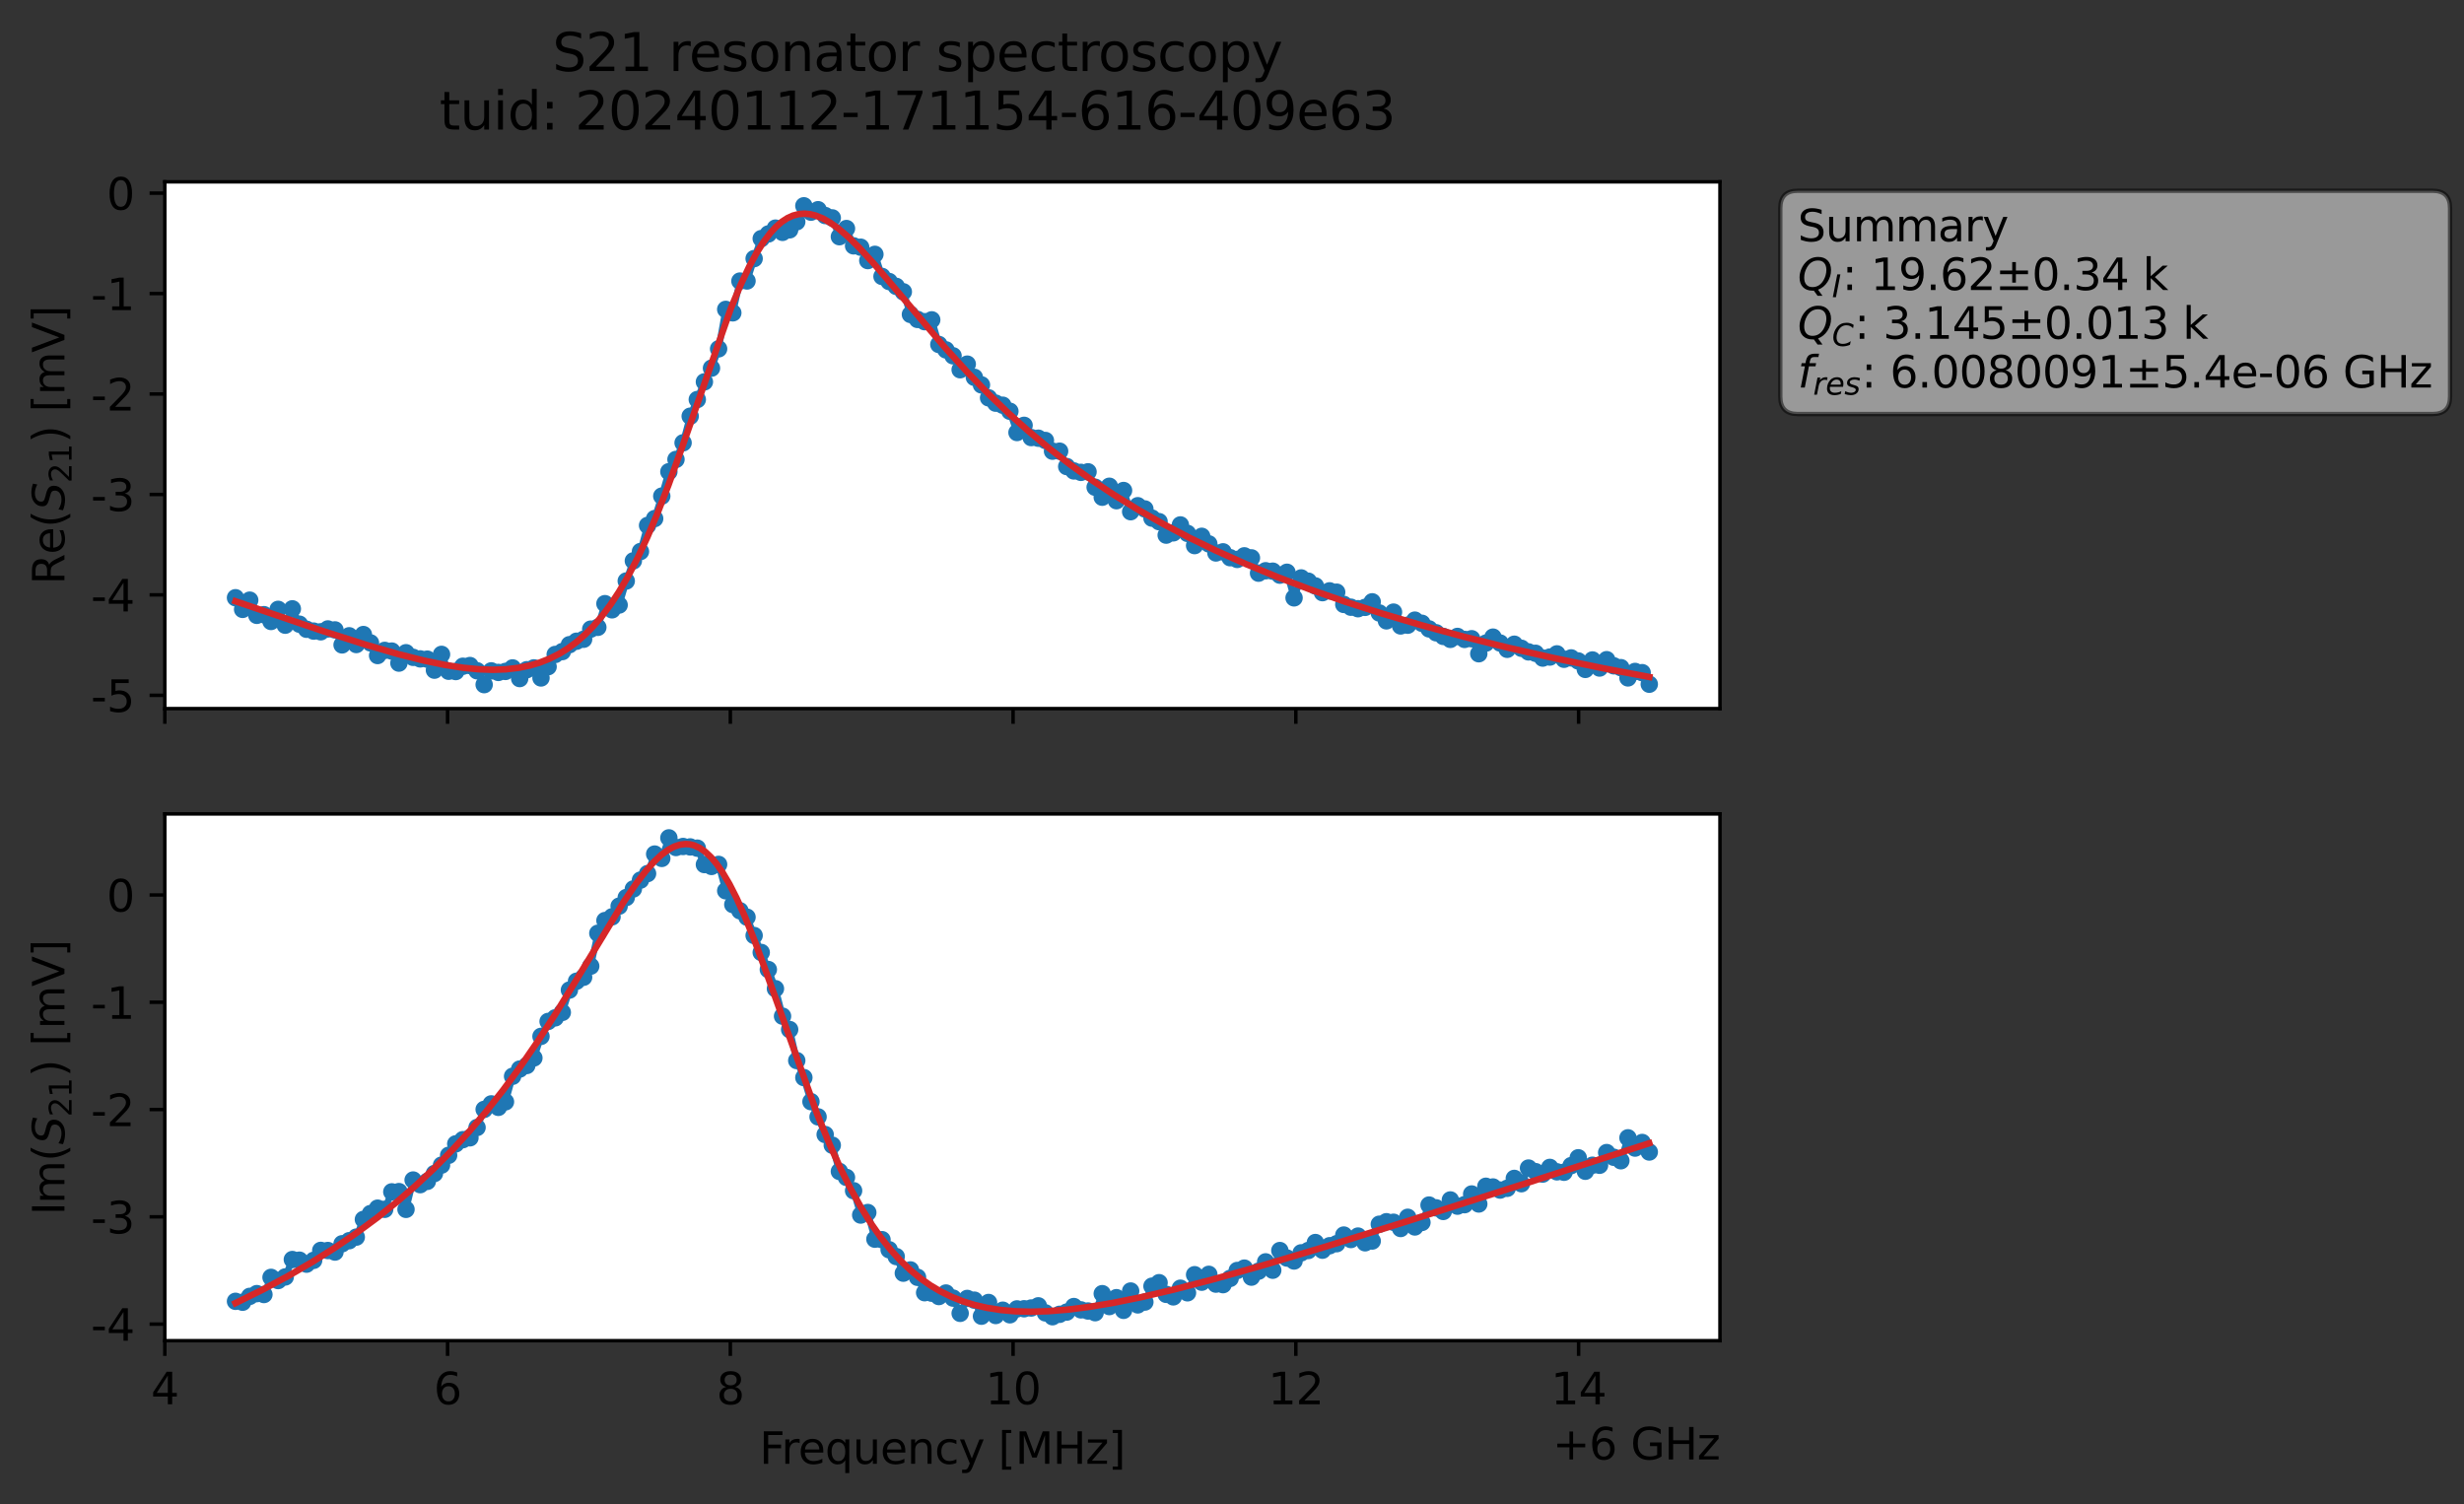 <?xml version="1.0" encoding="utf-8" standalone="no"?>
<!DOCTYPE svg PUBLIC "-//W3C//DTD SVG 1.1//EN"
  "http://www.w3.org/Graphics/SVG/1.1/DTD/svg11.dtd">
<svg xmlns:xlink="http://www.w3.org/1999/xlink" width="565.824pt" height="345.428pt" viewBox="0 0 565.824 345.428" xmlns="http://www.w3.org/2000/svg" version="1.1">
 <rect x="0" y="0" width="565.824" height="345.428" fill="#333333" stroke="none"/>
 <defs>
  <style type="text/css">*{stroke-linejoin: round; stroke-linecap: butt}</style>
 </defs>
 <g id="figure_1">
  <g id="patch_1">
   <path d="M 0 345.428 
L 565.824 345.428 
L 565.824 -0 
L 0 -0 
L 0 345.428 
z
" style="fill: none; opacity: 0"/>
  </g>
  <g id="axes_1">
   <g id="patch_2">
    <path d="M 37.848 162.72 
L 394.968 162.72 
L 394.968 41.76 
L 37.848 41.76 
z
" style="fill: #ffffff"/>
   </g>
   <g id="matplotlib.axis_1">
    <g id="xtick_1">
     <g id="line2d_1">
      <defs>
       <path id="mf19453755d" d="M 0 0 
L 0 3.5 
" style="stroke: #000000; stroke-width: 0.8"/>
      </defs>
      <g>
       <use xlink:href="#mf19453755d" x="37.848" y="162.72" style="stroke: #000000; stroke-width: 0.8"/>
      </g>
     </g>
    </g>
    <g id="xtick_2">
     <g id="line2d_2">
      <g>
       <use xlink:href="#mf19453755d" x="102.779" y="162.72" style="stroke: #000000; stroke-width: 0.8"/>
      </g>
     </g>
    </g>
    <g id="xtick_3">
     <g id="line2d_3">
      <g>
       <use xlink:href="#mf19453755d" x="167.71" y="162.72" style="stroke: #000000; stroke-width: 0.8"/>
      </g>
     </g>
    </g>
    <g id="xtick_4">
     <g id="line2d_4">
      <g>
       <use xlink:href="#mf19453755d" x="232.641" y="162.72" style="stroke: #000000; stroke-width: 0.8"/>
      </g>
     </g>
    </g>
    <g id="xtick_5">
     <g id="line2d_5">
      <g>
       <use xlink:href="#mf19453755d" x="297.572" y="162.72" style="stroke: #000000; stroke-width: 0.8"/>
      </g>
     </g>
    </g>
    <g id="xtick_6">
     <g id="line2d_6">
      <g>
       <use xlink:href="#mf19453755d" x="362.503" y="162.72" style="stroke: #000000; stroke-width: 0.8"/>
      </g>
     </g>
    </g>
   </g>
   <g id="matplotlib.axis_2">
    <g id="ytick_1">
     <g id="line2d_7">
      <defs>
       <path id="m032012ba8c" d="M 0 0 
L -3.5 0 
" style="stroke: #000000; stroke-width: 0.8"/>
      </defs>
      <g>
       <use xlink:href="#m032012ba8c" x="37.848" y="159.673" style="stroke: #000000; stroke-width: 0.8"/>
      </g>
     </g>
     <g id="text_1">
      <!-- -5 -->
      <g transform="translate(20.878 163.472) scale(0.1 -0.1)">
       <defs>
        <path id="DejaVuSans-2d" d="M 313 2009 
L 1997 2009 
L 1997 1497 
L 313 1497 
L 313 2009 
z
" transform="scale(0.016)"/>
        <path id="DejaVuSans-35" d="M 691 4666 
L 3169 4666 
L 3169 4134 
L 1269 4134 
L 1269 2991 
Q 1406 3038 1543 3061 
Q 1681 3084 1819 3084 
Q 2600 3084 3056 2656 
Q 3513 2228 3513 1497 
Q 3513 744 3044 326 
Q 2575 -91 1722 -91 
Q 1428 -91 1123 -41 
Q 819 9 494 109 
L 494 744 
Q 775 591 1075 516 
Q 1375 441 1709 441 
Q 2250 441 2565 725 
Q 2881 1009 2881 1497 
Q 2881 1984 2565 2268 
Q 2250 2553 1709 2553 
Q 1456 2553 1204 2497 
Q 953 2441 691 2322 
L 691 4666 
z
" transform="scale(0.016)"/>
       </defs>
       <use xlink:href="#DejaVuSans-2d"/>
       <use xlink:href="#DejaVuSans-35" x="36.084"/>
      </g>
     </g>
    </g>
    <g id="ytick_2">
     <g id="line2d_8">
      <g>
       <use xlink:href="#m032012ba8c" x="37.848" y="136.608" style="stroke: #000000; stroke-width: 0.8"/>
      </g>
     </g>
     <g id="text_2">
      <!-- -4 -->
      <g transform="translate(20.878 140.408) scale(0.1 -0.1)">
       <defs>
        <path id="DejaVuSans-34" d="M 2419 4116 
L 825 1625 
L 2419 1625 
L 2419 4116 
z
M 2253 4666 
L 3047 4666 
L 3047 1625 
L 3713 1625 
L 3713 1100 
L 3047 1100 
L 3047 0 
L 2419 0 
L 2419 1100 
L 313 1100 
L 313 1709 
L 2253 4666 
z
" transform="scale(0.016)"/>
       </defs>
       <use xlink:href="#DejaVuSans-2d"/>
       <use xlink:href="#DejaVuSans-34" x="36.084"/>
      </g>
     </g>
    </g>
    <g id="ytick_3">
     <g id="line2d_9">
      <g>
       <use xlink:href="#m032012ba8c" x="37.848" y="113.544" style="stroke: #000000; stroke-width: 0.8"/>
      </g>
     </g>
     <g id="text_3">
      <!-- -3 -->
      <g transform="translate(20.878 117.343) scale(0.1 -0.1)">
       <defs>
        <path id="DejaVuSans-33" d="M 2597 2516 
Q 3050 2419 3304 2112 
Q 3559 1806 3559 1356 
Q 3559 666 3084 287 
Q 2609 -91 1734 -91 
Q 1441 -91 1130 -33 
Q 819 25 488 141 
L 488 750 
Q 750 597 1062 519 
Q 1375 441 1716 441 
Q 2309 441 2620 675 
Q 2931 909 2931 1356 
Q 2931 1769 2642 2001 
Q 2353 2234 1838 2234 
L 1294 2234 
L 1294 2753 
L 1863 2753 
Q 2328 2753 2575 2939 
Q 2822 3125 2822 3475 
Q 2822 3834 2567 4026 
Q 2313 4219 1838 4219 
Q 1578 4219 1281 4162 
Q 984 4106 628 3988 
L 628 4550 
Q 988 4650 1302 4700 
Q 1616 4750 1894 4750 
Q 2613 4750 3031 4423 
Q 3450 4097 3450 3541 
Q 3450 3153 3228 2886 
Q 3006 2619 2597 2516 
z
" transform="scale(0.016)"/>
       </defs>
       <use xlink:href="#DejaVuSans-2d"/>
       <use xlink:href="#DejaVuSans-33" x="36.084"/>
      </g>
     </g>
    </g>
    <g id="ytick_4">
     <g id="line2d_10">
      <g>
       <use xlink:href="#m032012ba8c" x="37.848" y="90.48" style="stroke: #000000; stroke-width: 0.8"/>
      </g>
     </g>
     <g id="text_4">
      <!-- -2 -->
      <g transform="translate(20.878 94.279) scale(0.1 -0.1)">
       <defs>
        <path id="DejaVuSans-32" d="M 1228 531 
L 3431 531 
L 3431 0 
L 469 0 
L 469 531 
Q 828 903 1448 1529 
Q 2069 2156 2228 2338 
Q 2531 2678 2651 2914 
Q 2772 3150 2772 3378 
Q 2772 3750 2511 3984 
Q 2250 4219 1831 4219 
Q 1534 4219 1204 4116 
Q 875 4013 500 3803 
L 500 4441 
Q 881 4594 1212 4672 
Q 1544 4750 1819 4750 
Q 2544 4750 2975 4387 
Q 3406 4025 3406 3419 
Q 3406 3131 3298 2873 
Q 3191 2616 2906 2266 
Q 2828 2175 2409 1742 
Q 1991 1309 1228 531 
z
" transform="scale(0.016)"/>
       </defs>
       <use xlink:href="#DejaVuSans-2d"/>
       <use xlink:href="#DejaVuSans-32" x="36.084"/>
      </g>
     </g>
    </g>
    <g id="ytick_5">
     <g id="line2d_11">
      <g>
       <use xlink:href="#m032012ba8c" x="37.848" y="67.416" style="stroke: #000000; stroke-width: 0.8"/>
      </g>
     </g>
     <g id="text_5">
      <!-- -1 -->
      <g transform="translate(20.878 71.215) scale(0.1 -0.1)">
       <defs>
        <path id="DejaVuSans-31" d="M 794 531 
L 1825 531 
L 1825 4091 
L 703 3866 
L 703 4441 
L 1819 4666 
L 2450 4666 
L 2450 531 
L 3481 531 
L 3481 0 
L 794 0 
L 794 531 
z
" transform="scale(0.016)"/>
       </defs>
       <use xlink:href="#DejaVuSans-2d"/>
       <use xlink:href="#DejaVuSans-31" x="36.084"/>
      </g>
     </g>
    </g>
    <g id="ytick_6">
     <g id="line2d_12">
      <g>
       <use xlink:href="#m032012ba8c" x="37.848" y="44.351" style="stroke: #000000; stroke-width: 0.8"/>
      </g>
     </g>
     <g id="text_6">
      <!-- 0 -->
      <g transform="translate(24.486 48.151) scale(0.1 -0.1)">
       <defs>
        <path id="DejaVuSans-30" d="M 2034 4250 
Q 1547 4250 1301 3770 
Q 1056 3291 1056 2328 
Q 1056 1369 1301 889 
Q 1547 409 2034 409 
Q 2525 409 2770 889 
Q 3016 1369 3016 2328 
Q 3016 3291 2770 3770 
Q 2525 4250 2034 4250 
z
M 2034 4750 
Q 2819 4750 3233 4129 
Q 3647 3509 3647 2328 
Q 3647 1150 3233 529 
Q 2819 -91 2034 -91 
Q 1250 -91 836 529 
Q 422 1150 422 2328 
Q 422 3509 836 4129 
Q 1250 4750 2034 4750 
z
" transform="scale(0.016)"/>
       </defs>
       <use xlink:href="#DejaVuSans-30"/>
      </g>
     </g>
    </g>
    <g id="text_7">
     <!-- Re$(S_{21})$ [mV] -->
     <g transform="translate(14.798 134.24) rotate(-90) scale(0.1 -0.1)">
      <defs>
       <path id="DejaVuSans-52" d="M 2841 2188 
Q 3044 2119 3236 1894 
Q 3428 1669 3622 1275 
L 4263 0 
L 3584 0 
L 2988 1197 
Q 2756 1666 2539 1819 
Q 2322 1972 1947 1972 
L 1259 1972 
L 1259 0 
L 628 0 
L 628 4666 
L 2053 4666 
Q 2853 4666 3247 4331 
Q 3641 3997 3641 3322 
Q 3641 2881 3436 2590 
Q 3231 2300 2841 2188 
z
M 1259 4147 
L 1259 2491 
L 2053 2491 
Q 2509 2491 2742 2702 
Q 2975 2913 2975 3322 
Q 2975 3731 2742 3939 
Q 2509 4147 2053 4147 
L 1259 4147 
z
" transform="scale(0.016)"/>
       <path id="DejaVuSans-65" d="M 3597 1894 
L 3597 1613 
L 953 1613 
Q 991 1019 1311 708 
Q 1631 397 2203 397 
Q 2534 397 2845 478 
Q 3156 559 3463 722 
L 3463 178 
Q 3153 47 2828 -22 
Q 2503 -91 2169 -91 
Q 1331 -91 842 396 
Q 353 884 353 1716 
Q 353 2575 817 3079 
Q 1281 3584 2069 3584 
Q 2775 3584 3186 3129 
Q 3597 2675 3597 1894 
z
M 3022 2063 
Q 3016 2534 2758 2815 
Q 2500 3097 2075 3097 
Q 1594 3097 1305 2825 
Q 1016 2553 972 2059 
L 3022 2063 
z
" transform="scale(0.016)"/>
       <path id="DejaVuSans-28" d="M 1984 4856 
Q 1566 4138 1362 3434 
Q 1159 2731 1159 2009 
Q 1159 1288 1364 580 
Q 1569 -128 1984 -844 
L 1484 -844 
Q 1016 -109 783 600 
Q 550 1309 550 2009 
Q 550 2706 781 3412 
Q 1013 4119 1484 4856 
L 1984 4856 
z
" transform="scale(0.016)"/>
       <path id="DejaVuSans-Oblique-53" d="M 3859 4513 
L 3738 3897 
Q 3422 4066 3111 4152 
Q 2800 4238 2509 4238 
Q 1944 4238 1609 3991 
Q 1275 3744 1275 3334 
Q 1275 3109 1398 2989 
Q 1522 2869 2034 2731 
L 2413 2638 
Q 3053 2472 3303 2217 
Q 3553 1963 3553 1503 
Q 3553 797 2998 353 
Q 2444 -91 1538 -91 
Q 1166 -91 791 -17 
Q 416 56 38 206 
L 166 856 
Q 513 641 861 531 
Q 1209 422 1556 422 
Q 2147 422 2503 684 
Q 2859 947 2859 1369 
Q 2859 1650 2717 1795 
Q 2575 1941 2106 2059 
L 1728 2156 
Q 1081 2325 845 2545 
Q 609 2766 609 3163 
Q 609 3859 1145 4304 
Q 1681 4750 2541 4750 
Q 2875 4750 3203 4690 
Q 3531 4631 3859 4513 
z
" transform="scale(0.016)"/>
       <path id="DejaVuSans-29" d="M 513 4856 
L 1013 4856 
Q 1481 4119 1714 3412 
Q 1947 2706 1947 2009 
Q 1947 1309 1714 600 
Q 1481 -109 1013 -844 
L 513 -844 
Q 928 -128 1133 580 
Q 1338 1288 1338 2009 
Q 1338 2731 1133 3434 
Q 928 4138 513 4856 
z
" transform="scale(0.016)"/>
       <path id="DejaVuSans-20" transform="scale(0.016)"/>
       <path id="DejaVuSans-5b" d="M 550 4863 
L 1875 4863 
L 1875 4416 
L 1125 4416 
L 1125 -397 
L 1875 -397 
L 1875 -844 
L 550 -844 
L 550 4863 
z
" transform="scale(0.016)"/>
       <path id="DejaVuSans-6d" d="M 3328 2828 
Q 3544 3216 3844 3400 
Q 4144 3584 4550 3584 
Q 5097 3584 5394 3201 
Q 5691 2819 5691 2113 
L 5691 0 
L 5113 0 
L 5113 2094 
Q 5113 2597 4934 2840 
Q 4756 3084 4391 3084 
Q 3944 3084 3684 2787 
Q 3425 2491 3425 1978 
L 3425 0 
L 2847 0 
L 2847 2094 
Q 2847 2600 2669 2842 
Q 2491 3084 2119 3084 
Q 1678 3084 1418 2786 
Q 1159 2488 1159 1978 
L 1159 0 
L 581 0 
L 581 3500 
L 1159 3500 
L 1159 2956 
Q 1356 3278 1631 3431 
Q 1906 3584 2284 3584 
Q 2666 3584 2933 3390 
Q 3200 3197 3328 2828 
z
" transform="scale(0.016)"/>
       <path id="DejaVuSans-56" d="M 1831 0 
L 50 4666 
L 709 4666 
L 2188 738 
L 3669 4666 
L 4325 4666 
L 2547 0 
L 1831 0 
z
" transform="scale(0.016)"/>
       <path id="DejaVuSans-5d" d="M 1947 4863 
L 1947 -844 
L 622 -844 
L 622 -397 
L 1369 -397 
L 1369 4416 
L 622 4416 
L 622 4863 
L 1947 4863 
z
" transform="scale(0.016)"/>
      </defs>
      <use xlink:href="#DejaVuSans-52" transform="translate(0 0.016)"/>
      <use xlink:href="#DejaVuSans-65" transform="translate(69.482 0.016)"/>
      <use xlink:href="#DejaVuSans-28" transform="translate(131.006 0.016)"/>
      <use xlink:href="#DejaVuSans-Oblique-53" transform="translate(170.02 0.016)"/>
      <use xlink:href="#DejaVuSans-32" transform="translate(233.496 -16.391) scale(0.7)"/>
      <use xlink:href="#DejaVuSans-31" transform="translate(278.032 -16.391) scale(0.7)"/>
      <use xlink:href="#DejaVuSans-29" transform="translate(325.303 0.016)"/>
      <use xlink:href="#DejaVuSans-20" transform="translate(364.316 0.016)"/>
      <use xlink:href="#DejaVuSans-5b" transform="translate(396.104 0.016)"/>
      <use xlink:href="#DejaVuSans-6d" transform="translate(435.117 0.016)"/>
      <use xlink:href="#DejaVuSans-56" transform="translate(532.529 0.016)"/>
      <use xlink:href="#DejaVuSans-5d" transform="translate(600.938 0.016)"/>
     </g>
    </g>
   </g>
   <g id="line2d_13">
    <path d="M 54.081 137.265 
L 55.713 139.94 
L 57.344 137.82 
L 58.975 141.308 
L 60.607 141.152 
L 62.238 142.714 
L 63.87 139.933 
L 65.501 143.57 
L 67.133 139.814 
L 68.764 143.34 
L 70.395 144.505 
L 72.027 144.926 
L 73.658 145.085 
L 75.29 144.431 
L 76.921 144.653 
L 78.553 148.093 
L 80.184 146.001 
L 81.815 148.01 
L 83.447 145.717 
L 85.078 147.633 
L 86.71 150.537 
L 88.341 149.356 
L 89.973 149.513 
L 91.604 152.277 
L 93.235 149.895 
L 94.867 150.953 
L 96.498 151.309 
L 98.13 151.367 
L 99.761 153.896 
L 101.393 150.271 
L 103.024 154.144 
L 104.655 154.211 
L 106.287 152.997 
L 107.918 152.834 
L 109.55 154.035 
L 111.181 157.222 
L 112.813 154.06 
L 114.444 154.417 
L 116.076 154.189 
L 117.707 153.381 
L 119.338 155.825 
L 120.97 153.796 
L 122.601 153.376 
L 124.233 155.684 
L 125.864 153.099 
L 127.496 150.293 
L 129.127 149.632 
L 130.758 148.049 
L 132.39 147.25 
L 134.021 146.799 
L 135.653 144.473 
L 137.284 144.057 
L 138.916 138.627 
L 140.547 140.039 
L 142.178 138.939 
L 143.81 133.423 
L 145.441 128.793 
L 147.073 126.656 
L 148.704 120.659 
L 150.336 119.088 
L 151.967 113.927 
L 153.598 108.326 
L 155.23 105.506 
L 156.861 101.688 
L 158.493 95.579 
L 161.756 87.691 
L 163.387 84.543 
L 165.018 80.107 
L 166.65 71.048 
L 168.281 71.838 
L 169.913 64.544 
L 171.544 64.521 
L 173.176 59.387 
L 174.807 54.798 
L 176.438 53.726 
L 178.07 52.386 
L 179.701 53.359 
L 181.333 52.775 
L 182.964 50.931 
L 184.596 47.258 
L 186.227 48.724 
L 187.858 48.159 
L 189.49 49.494 
L 191.121 50.039 
L 192.753 54.355 
L 194.384 52.48 
L 196.016 56.456 
L 197.647 56.771 
L 199.278 59.837 
L 200.91 58.408 
L 202.541 63.483 
L 207.436 67.01 
L 209.067 72.208 
L 210.698 73.355 
L 212.33 73.872 
L 213.961 73.451 
L 215.593 79.105 
L 218.856 81.708 
L 220.487 84.905 
L 222.118 83.62 
L 223.75 86.652 
L 225.381 88.387 
L 227.013 91.357 
L 228.644 92.582 
L 230.276 93.059 
L 231.907 94.444 
L 233.538 99.324 
L 235.17 97.674 
L 236.801 100.483 
L 238.433 100.631 
L 240.064 101.151 
L 241.696 103.609 
L 243.327 103.613 
L 244.958 107.138 
L 246.59 108.145 
L 248.221 108.475 
L 249.853 108.349 
L 251.484 111.891 
L 253.116 114.18 
L 254.747 111.665 
L 256.378 114.981 
L 258.01 112.641 
L 259.641 117.506 
L 261.273 116.134 
L 262.904 116.878 
L 264.536 118.984 
L 266.167 119.793 
L 267.798 122.888 
L 269.43 122.361 
L 271.061 120.543 
L 272.693 122.49 
L 274.324 125.29 
L 275.956 123.159 
L 277.587 124.895 
L 279.218 126.981 
L 280.85 126.725 
L 282.481 128.068 
L 284.113 128.467 
L 285.744 127.642 
L 287.376 128.111 
L 289.007 131.623 
L 290.638 131.069 
L 292.27 131.165 
L 293.901 132.081 
L 295.533 131.415 
L 297.164 137.293 
L 298.796 132.716 
L 300.427 133.466 
L 302.059 134.552 
L 303.69 136.098 
L 305.321 135.683 
L 306.953 135.988 
L 308.584 138.802 
L 310.216 139.438 
L 311.847 139.786 
L 313.479 139.476 
L 315.11 138.204 
L 316.741 140.766 
L 318.373 142.574 
L 320.004 140.568 
L 321.636 143.741 
L 323.267 143.572 
L 324.899 142.408 
L 326.53 143.133 
L 328.161 144.418 
L 331.424 146.146 
L 333.056 146.825 
L 334.687 146.149 
L 336.319 146.835 
L 337.95 146.677 
L 339.581 150.126 
L 341.213 147.689 
L 342.844 146.311 
L 346.107 149.108 
L 347.739 147.938 
L 351.001 149.701 
L 352.633 150.023 
L 354.264 151.122 
L 355.896 150.887 
L 357.527 150.157 
L 359.159 151.394 
L 360.79 151.083 
L 362.421 151.783 
L 364.053 153.723 
L 365.684 151.557 
L 367.316 153.407 
L 368.947 151.489 
L 370.579 152.898 
L 372.21 153.32 
L 373.841 155.673 
L 375.473 154.193 
L 377.104 154.471 
L 378.736 157.125 
L 378.736 157.125 
" clip-path="url(#p9a9638080f)" style="fill: none; stroke: #1f77b4; stroke-width: 1.5; stroke-linecap: square"/>
    <defs>
     <path id="m5b0b9e37a4" d="M 0 1.5 
C 0.398 1.5 0.779 1.342 1.061 1.061 
C 1.342 0.779 1.5 0.398 1.5 0 
C 1.5 -0.398 1.342 -0.779 1.061 -1.061 
C 0.779 -1.342 0.398 -1.5 0 -1.5 
C -0.398 -1.5 -0.779 -1.342 -1.061 -1.061 
C -1.342 -0.779 -1.5 -0.398 -1.5 0 
C -1.5 0.398 -1.342 0.779 -1.061 1.061 
C -0.779 1.342 -0.398 1.5 0 1.5 
z
" style="stroke: #1f77b4"/>
    </defs>
    <g clip-path="url(#p9a9638080f)">
     <use xlink:href="#m5b0b9e37a4" x="54.081" y="137.265" style="fill: #1f77b4; stroke: #1f77b4"/>
     <use xlink:href="#m5b0b9e37a4" x="55.713" y="139.94" style="fill: #1f77b4; stroke: #1f77b4"/>
     <use xlink:href="#m5b0b9e37a4" x="57.344" y="137.82" style="fill: #1f77b4; stroke: #1f77b4"/>
     <use xlink:href="#m5b0b9e37a4" x="58.975" y="141.308" style="fill: #1f77b4; stroke: #1f77b4"/>
     <use xlink:href="#m5b0b9e37a4" x="60.607" y="141.152" style="fill: #1f77b4; stroke: #1f77b4"/>
     <use xlink:href="#m5b0b9e37a4" x="62.238" y="142.714" style="fill: #1f77b4; stroke: #1f77b4"/>
     <use xlink:href="#m5b0b9e37a4" x="63.87" y="139.933" style="fill: #1f77b4; stroke: #1f77b4"/>
     <use xlink:href="#m5b0b9e37a4" x="65.501" y="143.57" style="fill: #1f77b4; stroke: #1f77b4"/>
     <use xlink:href="#m5b0b9e37a4" x="67.133" y="139.814" style="fill: #1f77b4; stroke: #1f77b4"/>
     <use xlink:href="#m5b0b9e37a4" x="68.764" y="143.34" style="fill: #1f77b4; stroke: #1f77b4"/>
     <use xlink:href="#m5b0b9e37a4" x="70.395" y="144.505" style="fill: #1f77b4; stroke: #1f77b4"/>
     <use xlink:href="#m5b0b9e37a4" x="72.027" y="144.926" style="fill: #1f77b4; stroke: #1f77b4"/>
     <use xlink:href="#m5b0b9e37a4" x="73.658" y="145.085" style="fill: #1f77b4; stroke: #1f77b4"/>
     <use xlink:href="#m5b0b9e37a4" x="75.29" y="144.431" style="fill: #1f77b4; stroke: #1f77b4"/>
     <use xlink:href="#m5b0b9e37a4" x="76.921" y="144.653" style="fill: #1f77b4; stroke: #1f77b4"/>
     <use xlink:href="#m5b0b9e37a4" x="78.553" y="148.093" style="fill: #1f77b4; stroke: #1f77b4"/>
     <use xlink:href="#m5b0b9e37a4" x="80.184" y="146.001" style="fill: #1f77b4; stroke: #1f77b4"/>
     <use xlink:href="#m5b0b9e37a4" x="81.815" y="148.01" style="fill: #1f77b4; stroke: #1f77b4"/>
     <use xlink:href="#m5b0b9e37a4" x="83.447" y="145.717" style="fill: #1f77b4; stroke: #1f77b4"/>
     <use xlink:href="#m5b0b9e37a4" x="85.078" y="147.633" style="fill: #1f77b4; stroke: #1f77b4"/>
     <use xlink:href="#m5b0b9e37a4" x="86.71" y="150.537" style="fill: #1f77b4; stroke: #1f77b4"/>
     <use xlink:href="#m5b0b9e37a4" x="88.341" y="149.356" style="fill: #1f77b4; stroke: #1f77b4"/>
     <use xlink:href="#m5b0b9e37a4" x="89.973" y="149.513" style="fill: #1f77b4; stroke: #1f77b4"/>
     <use xlink:href="#m5b0b9e37a4" x="91.604" y="152.277" style="fill: #1f77b4; stroke: #1f77b4"/>
     <use xlink:href="#m5b0b9e37a4" x="93.235" y="149.895" style="fill: #1f77b4; stroke: #1f77b4"/>
     <use xlink:href="#m5b0b9e37a4" x="94.867" y="150.953" style="fill: #1f77b4; stroke: #1f77b4"/>
     <use xlink:href="#m5b0b9e37a4" x="96.498" y="151.309" style="fill: #1f77b4; stroke: #1f77b4"/>
     <use xlink:href="#m5b0b9e37a4" x="98.13" y="151.367" style="fill: #1f77b4; stroke: #1f77b4"/>
     <use xlink:href="#m5b0b9e37a4" x="99.761" y="153.896" style="fill: #1f77b4; stroke: #1f77b4"/>
     <use xlink:href="#m5b0b9e37a4" x="101.393" y="150.271" style="fill: #1f77b4; stroke: #1f77b4"/>
     <use xlink:href="#m5b0b9e37a4" x="103.024" y="154.144" style="fill: #1f77b4; stroke: #1f77b4"/>
     <use xlink:href="#m5b0b9e37a4" x="104.655" y="154.211" style="fill: #1f77b4; stroke: #1f77b4"/>
     <use xlink:href="#m5b0b9e37a4" x="106.287" y="152.997" style="fill: #1f77b4; stroke: #1f77b4"/>
     <use xlink:href="#m5b0b9e37a4" x="107.918" y="152.834" style="fill: #1f77b4; stroke: #1f77b4"/>
     <use xlink:href="#m5b0b9e37a4" x="109.55" y="154.035" style="fill: #1f77b4; stroke: #1f77b4"/>
     <use xlink:href="#m5b0b9e37a4" x="111.181" y="157.222" style="fill: #1f77b4; stroke: #1f77b4"/>
     <use xlink:href="#m5b0b9e37a4" x="112.813" y="154.06" style="fill: #1f77b4; stroke: #1f77b4"/>
     <use xlink:href="#m5b0b9e37a4" x="114.444" y="154.417" style="fill: #1f77b4; stroke: #1f77b4"/>
     <use xlink:href="#m5b0b9e37a4" x="116.076" y="154.189" style="fill: #1f77b4; stroke: #1f77b4"/>
     <use xlink:href="#m5b0b9e37a4" x="117.707" y="153.381" style="fill: #1f77b4; stroke: #1f77b4"/>
     <use xlink:href="#m5b0b9e37a4" x="119.338" y="155.825" style="fill: #1f77b4; stroke: #1f77b4"/>
     <use xlink:href="#m5b0b9e37a4" x="120.97" y="153.796" style="fill: #1f77b4; stroke: #1f77b4"/>
     <use xlink:href="#m5b0b9e37a4" x="122.601" y="153.376" style="fill: #1f77b4; stroke: #1f77b4"/>
     <use xlink:href="#m5b0b9e37a4" x="124.233" y="155.684" style="fill: #1f77b4; stroke: #1f77b4"/>
     <use xlink:href="#m5b0b9e37a4" x="125.864" y="153.099" style="fill: #1f77b4; stroke: #1f77b4"/>
     <use xlink:href="#m5b0b9e37a4" x="127.496" y="150.293" style="fill: #1f77b4; stroke: #1f77b4"/>
     <use xlink:href="#m5b0b9e37a4" x="129.127" y="149.632" style="fill: #1f77b4; stroke: #1f77b4"/>
     <use xlink:href="#m5b0b9e37a4" x="130.758" y="148.049" style="fill: #1f77b4; stroke: #1f77b4"/>
     <use xlink:href="#m5b0b9e37a4" x="132.39" y="147.25" style="fill: #1f77b4; stroke: #1f77b4"/>
     <use xlink:href="#m5b0b9e37a4" x="134.021" y="146.799" style="fill: #1f77b4; stroke: #1f77b4"/>
     <use xlink:href="#m5b0b9e37a4" x="135.653" y="144.473" style="fill: #1f77b4; stroke: #1f77b4"/>
     <use xlink:href="#m5b0b9e37a4" x="137.284" y="144.057" style="fill: #1f77b4; stroke: #1f77b4"/>
     <use xlink:href="#m5b0b9e37a4" x="138.916" y="138.627" style="fill: #1f77b4; stroke: #1f77b4"/>
     <use xlink:href="#m5b0b9e37a4" x="140.547" y="140.039" style="fill: #1f77b4; stroke: #1f77b4"/>
     <use xlink:href="#m5b0b9e37a4" x="142.178" y="138.939" style="fill: #1f77b4; stroke: #1f77b4"/>
     <use xlink:href="#m5b0b9e37a4" x="143.81" y="133.423" style="fill: #1f77b4; stroke: #1f77b4"/>
     <use xlink:href="#m5b0b9e37a4" x="145.441" y="128.793" style="fill: #1f77b4; stroke: #1f77b4"/>
     <use xlink:href="#m5b0b9e37a4" x="147.073" y="126.656" style="fill: #1f77b4; stroke: #1f77b4"/>
     <use xlink:href="#m5b0b9e37a4" x="148.704" y="120.659" style="fill: #1f77b4; stroke: #1f77b4"/>
     <use xlink:href="#m5b0b9e37a4" x="150.336" y="119.088" style="fill: #1f77b4; stroke: #1f77b4"/>
     <use xlink:href="#m5b0b9e37a4" x="151.967" y="113.927" style="fill: #1f77b4; stroke: #1f77b4"/>
     <use xlink:href="#m5b0b9e37a4" x="153.598" y="108.326" style="fill: #1f77b4; stroke: #1f77b4"/>
     <use xlink:href="#m5b0b9e37a4" x="155.23" y="105.506" style="fill: #1f77b4; stroke: #1f77b4"/>
     <use xlink:href="#m5b0b9e37a4" x="156.861" y="101.688" style="fill: #1f77b4; stroke: #1f77b4"/>
     <use xlink:href="#m5b0b9e37a4" x="158.493" y="95.579" style="fill: #1f77b4; stroke: #1f77b4"/>
     <use xlink:href="#m5b0b9e37a4" x="160.124" y="91.751" style="fill: #1f77b4; stroke: #1f77b4"/>
     <use xlink:href="#m5b0b9e37a4" x="161.756" y="87.691" style="fill: #1f77b4; stroke: #1f77b4"/>
     <use xlink:href="#m5b0b9e37a4" x="163.387" y="84.543" style="fill: #1f77b4; stroke: #1f77b4"/>
     <use xlink:href="#m5b0b9e37a4" x="165.018" y="80.107" style="fill: #1f77b4; stroke: #1f77b4"/>
     <use xlink:href="#m5b0b9e37a4" x="166.65" y="71.048" style="fill: #1f77b4; stroke: #1f77b4"/>
     <use xlink:href="#m5b0b9e37a4" x="168.281" y="71.838" style="fill: #1f77b4; stroke: #1f77b4"/>
     <use xlink:href="#m5b0b9e37a4" x="169.913" y="64.544" style="fill: #1f77b4; stroke: #1f77b4"/>
     <use xlink:href="#m5b0b9e37a4" x="171.544" y="64.521" style="fill: #1f77b4; stroke: #1f77b4"/>
     <use xlink:href="#m5b0b9e37a4" x="173.176" y="59.387" style="fill: #1f77b4; stroke: #1f77b4"/>
     <use xlink:href="#m5b0b9e37a4" x="174.807" y="54.798" style="fill: #1f77b4; stroke: #1f77b4"/>
     <use xlink:href="#m5b0b9e37a4" x="176.438" y="53.726" style="fill: #1f77b4; stroke: #1f77b4"/>
     <use xlink:href="#m5b0b9e37a4" x="178.07" y="52.386" style="fill: #1f77b4; stroke: #1f77b4"/>
     <use xlink:href="#m5b0b9e37a4" x="179.701" y="53.359" style="fill: #1f77b4; stroke: #1f77b4"/>
     <use xlink:href="#m5b0b9e37a4" x="181.333" y="52.775" style="fill: #1f77b4; stroke: #1f77b4"/>
     <use xlink:href="#m5b0b9e37a4" x="182.964" y="50.931" style="fill: #1f77b4; stroke: #1f77b4"/>
     <use xlink:href="#m5b0b9e37a4" x="184.596" y="47.258" style="fill: #1f77b4; stroke: #1f77b4"/>
     <use xlink:href="#m5b0b9e37a4" x="186.227" y="48.724" style="fill: #1f77b4; stroke: #1f77b4"/>
     <use xlink:href="#m5b0b9e37a4" x="187.858" y="48.159" style="fill: #1f77b4; stroke: #1f77b4"/>
     <use xlink:href="#m5b0b9e37a4" x="189.49" y="49.494" style="fill: #1f77b4; stroke: #1f77b4"/>
     <use xlink:href="#m5b0b9e37a4" x="191.121" y="50.039" style="fill: #1f77b4; stroke: #1f77b4"/>
     <use xlink:href="#m5b0b9e37a4" x="192.753" y="54.355" style="fill: #1f77b4; stroke: #1f77b4"/>
     <use xlink:href="#m5b0b9e37a4" x="194.384" y="52.48" style="fill: #1f77b4; stroke: #1f77b4"/>
     <use xlink:href="#m5b0b9e37a4" x="196.016" y="56.456" style="fill: #1f77b4; stroke: #1f77b4"/>
     <use xlink:href="#m5b0b9e37a4" x="197.647" y="56.771" style="fill: #1f77b4; stroke: #1f77b4"/>
     <use xlink:href="#m5b0b9e37a4" x="199.278" y="59.837" style="fill: #1f77b4; stroke: #1f77b4"/>
     <use xlink:href="#m5b0b9e37a4" x="200.91" y="58.408" style="fill: #1f77b4; stroke: #1f77b4"/>
     <use xlink:href="#m5b0b9e37a4" x="202.541" y="63.483" style="fill: #1f77b4; stroke: #1f77b4"/>
     <use xlink:href="#m5b0b9e37a4" x="204.173" y="64.646" style="fill: #1f77b4; stroke: #1f77b4"/>
     <use xlink:href="#m5b0b9e37a4" x="205.804" y="65.763" style="fill: #1f77b4; stroke: #1f77b4"/>
     <use xlink:href="#m5b0b9e37a4" x="207.436" y="67.01" style="fill: #1f77b4; stroke: #1f77b4"/>
     <use xlink:href="#m5b0b9e37a4" x="209.067" y="72.208" style="fill: #1f77b4; stroke: #1f77b4"/>
     <use xlink:href="#m5b0b9e37a4" x="210.698" y="73.355" style="fill: #1f77b4; stroke: #1f77b4"/>
     <use xlink:href="#m5b0b9e37a4" x="212.33" y="73.872" style="fill: #1f77b4; stroke: #1f77b4"/>
     <use xlink:href="#m5b0b9e37a4" x="213.961" y="73.451" style="fill: #1f77b4; stroke: #1f77b4"/>
     <use xlink:href="#m5b0b9e37a4" x="215.593" y="79.105" style="fill: #1f77b4; stroke: #1f77b4"/>
     <use xlink:href="#m5b0b9e37a4" x="217.224" y="80.348" style="fill: #1f77b4; stroke: #1f77b4"/>
     <use xlink:href="#m5b0b9e37a4" x="218.856" y="81.708" style="fill: #1f77b4; stroke: #1f77b4"/>
     <use xlink:href="#m5b0b9e37a4" x="220.487" y="84.905" style="fill: #1f77b4; stroke: #1f77b4"/>
     <use xlink:href="#m5b0b9e37a4" x="222.118" y="83.62" style="fill: #1f77b4; stroke: #1f77b4"/>
     <use xlink:href="#m5b0b9e37a4" x="223.75" y="86.652" style="fill: #1f77b4; stroke: #1f77b4"/>
     <use xlink:href="#m5b0b9e37a4" x="225.381" y="88.387" style="fill: #1f77b4; stroke: #1f77b4"/>
     <use xlink:href="#m5b0b9e37a4" x="227.013" y="91.357" style="fill: #1f77b4; stroke: #1f77b4"/>
     <use xlink:href="#m5b0b9e37a4" x="228.644" y="92.582" style="fill: #1f77b4; stroke: #1f77b4"/>
     <use xlink:href="#m5b0b9e37a4" x="230.276" y="93.059" style="fill: #1f77b4; stroke: #1f77b4"/>
     <use xlink:href="#m5b0b9e37a4" x="231.907" y="94.444" style="fill: #1f77b4; stroke: #1f77b4"/>
     <use xlink:href="#m5b0b9e37a4" x="233.538" y="99.324" style="fill: #1f77b4; stroke: #1f77b4"/>
     <use xlink:href="#m5b0b9e37a4" x="235.17" y="97.674" style="fill: #1f77b4; stroke: #1f77b4"/>
     <use xlink:href="#m5b0b9e37a4" x="236.801" y="100.483" style="fill: #1f77b4; stroke: #1f77b4"/>
     <use xlink:href="#m5b0b9e37a4" x="238.433" y="100.631" style="fill: #1f77b4; stroke: #1f77b4"/>
     <use xlink:href="#m5b0b9e37a4" x="240.064" y="101.151" style="fill: #1f77b4; stroke: #1f77b4"/>
     <use xlink:href="#m5b0b9e37a4" x="241.696" y="103.609" style="fill: #1f77b4; stroke: #1f77b4"/>
     <use xlink:href="#m5b0b9e37a4" x="243.327" y="103.613" style="fill: #1f77b4; stroke: #1f77b4"/>
     <use xlink:href="#m5b0b9e37a4" x="244.958" y="107.138" style="fill: #1f77b4; stroke: #1f77b4"/>
     <use xlink:href="#m5b0b9e37a4" x="246.59" y="108.145" style="fill: #1f77b4; stroke: #1f77b4"/>
     <use xlink:href="#m5b0b9e37a4" x="248.221" y="108.475" style="fill: #1f77b4; stroke: #1f77b4"/>
     <use xlink:href="#m5b0b9e37a4" x="249.853" y="108.349" style="fill: #1f77b4; stroke: #1f77b4"/>
     <use xlink:href="#m5b0b9e37a4" x="251.484" y="111.891" style="fill: #1f77b4; stroke: #1f77b4"/>
     <use xlink:href="#m5b0b9e37a4" x="253.116" y="114.18" style="fill: #1f77b4; stroke: #1f77b4"/>
     <use xlink:href="#m5b0b9e37a4" x="254.747" y="111.665" style="fill: #1f77b4; stroke: #1f77b4"/>
     <use xlink:href="#m5b0b9e37a4" x="256.378" y="114.981" style="fill: #1f77b4; stroke: #1f77b4"/>
     <use xlink:href="#m5b0b9e37a4" x="258.01" y="112.641" style="fill: #1f77b4; stroke: #1f77b4"/>
     <use xlink:href="#m5b0b9e37a4" x="259.641" y="117.506" style="fill: #1f77b4; stroke: #1f77b4"/>
     <use xlink:href="#m5b0b9e37a4" x="261.273" y="116.134" style="fill: #1f77b4; stroke: #1f77b4"/>
     <use xlink:href="#m5b0b9e37a4" x="262.904" y="116.878" style="fill: #1f77b4; stroke: #1f77b4"/>
     <use xlink:href="#m5b0b9e37a4" x="264.536" y="118.984" style="fill: #1f77b4; stroke: #1f77b4"/>
     <use xlink:href="#m5b0b9e37a4" x="266.167" y="119.793" style="fill: #1f77b4; stroke: #1f77b4"/>
     <use xlink:href="#m5b0b9e37a4" x="267.798" y="122.888" style="fill: #1f77b4; stroke: #1f77b4"/>
     <use xlink:href="#m5b0b9e37a4" x="269.43" y="122.361" style="fill: #1f77b4; stroke: #1f77b4"/>
     <use xlink:href="#m5b0b9e37a4" x="271.061" y="120.543" style="fill: #1f77b4; stroke: #1f77b4"/>
     <use xlink:href="#m5b0b9e37a4" x="272.693" y="122.49" style="fill: #1f77b4; stroke: #1f77b4"/>
     <use xlink:href="#m5b0b9e37a4" x="274.324" y="125.29" style="fill: #1f77b4; stroke: #1f77b4"/>
     <use xlink:href="#m5b0b9e37a4" x="275.956" y="123.159" style="fill: #1f77b4; stroke: #1f77b4"/>
     <use xlink:href="#m5b0b9e37a4" x="277.587" y="124.895" style="fill: #1f77b4; stroke: #1f77b4"/>
     <use xlink:href="#m5b0b9e37a4" x="279.218" y="126.981" style="fill: #1f77b4; stroke: #1f77b4"/>
     <use xlink:href="#m5b0b9e37a4" x="280.85" y="126.725" style="fill: #1f77b4; stroke: #1f77b4"/>
     <use xlink:href="#m5b0b9e37a4" x="282.481" y="128.068" style="fill: #1f77b4; stroke: #1f77b4"/>
     <use xlink:href="#m5b0b9e37a4" x="284.113" y="128.467" style="fill: #1f77b4; stroke: #1f77b4"/>
     <use xlink:href="#m5b0b9e37a4" x="285.744" y="127.642" style="fill: #1f77b4; stroke: #1f77b4"/>
     <use xlink:href="#m5b0b9e37a4" x="287.376" y="128.111" style="fill: #1f77b4; stroke: #1f77b4"/>
     <use xlink:href="#m5b0b9e37a4" x="289.007" y="131.623" style="fill: #1f77b4; stroke: #1f77b4"/>
     <use xlink:href="#m5b0b9e37a4" x="290.638" y="131.069" style="fill: #1f77b4; stroke: #1f77b4"/>
     <use xlink:href="#m5b0b9e37a4" x="292.27" y="131.165" style="fill: #1f77b4; stroke: #1f77b4"/>
     <use xlink:href="#m5b0b9e37a4" x="293.901" y="132.081" style="fill: #1f77b4; stroke: #1f77b4"/>
     <use xlink:href="#m5b0b9e37a4" x="295.533" y="131.415" style="fill: #1f77b4; stroke: #1f77b4"/>
     <use xlink:href="#m5b0b9e37a4" x="297.164" y="137.293" style="fill: #1f77b4; stroke: #1f77b4"/>
     <use xlink:href="#m5b0b9e37a4" x="298.796" y="132.716" style="fill: #1f77b4; stroke: #1f77b4"/>
     <use xlink:href="#m5b0b9e37a4" x="300.427" y="133.466" style="fill: #1f77b4; stroke: #1f77b4"/>
     <use xlink:href="#m5b0b9e37a4" x="302.059" y="134.552" style="fill: #1f77b4; stroke: #1f77b4"/>
     <use xlink:href="#m5b0b9e37a4" x="303.69" y="136.098" style="fill: #1f77b4; stroke: #1f77b4"/>
     <use xlink:href="#m5b0b9e37a4" x="305.321" y="135.683" style="fill: #1f77b4; stroke: #1f77b4"/>
     <use xlink:href="#m5b0b9e37a4" x="306.953" y="135.988" style="fill: #1f77b4; stroke: #1f77b4"/>
     <use xlink:href="#m5b0b9e37a4" x="308.584" y="138.802" style="fill: #1f77b4; stroke: #1f77b4"/>
     <use xlink:href="#m5b0b9e37a4" x="310.216" y="139.438" style="fill: #1f77b4; stroke: #1f77b4"/>
     <use xlink:href="#m5b0b9e37a4" x="311.847" y="139.786" style="fill: #1f77b4; stroke: #1f77b4"/>
     <use xlink:href="#m5b0b9e37a4" x="313.479" y="139.476" style="fill: #1f77b4; stroke: #1f77b4"/>
     <use xlink:href="#m5b0b9e37a4" x="315.11" y="138.204" style="fill: #1f77b4; stroke: #1f77b4"/>
     <use xlink:href="#m5b0b9e37a4" x="316.741" y="140.766" style="fill: #1f77b4; stroke: #1f77b4"/>
     <use xlink:href="#m5b0b9e37a4" x="318.373" y="142.574" style="fill: #1f77b4; stroke: #1f77b4"/>
     <use xlink:href="#m5b0b9e37a4" x="320.004" y="140.568" style="fill: #1f77b4; stroke: #1f77b4"/>
     <use xlink:href="#m5b0b9e37a4" x="321.636" y="143.741" style="fill: #1f77b4; stroke: #1f77b4"/>
     <use xlink:href="#m5b0b9e37a4" x="323.267" y="143.572" style="fill: #1f77b4; stroke: #1f77b4"/>
     <use xlink:href="#m5b0b9e37a4" x="324.899" y="142.408" style="fill: #1f77b4; stroke: #1f77b4"/>
     <use xlink:href="#m5b0b9e37a4" x="326.53" y="143.133" style="fill: #1f77b4; stroke: #1f77b4"/>
     <use xlink:href="#m5b0b9e37a4" x="328.161" y="144.418" style="fill: #1f77b4; stroke: #1f77b4"/>
     <use xlink:href="#m5b0b9e37a4" x="329.793" y="145.312" style="fill: #1f77b4; stroke: #1f77b4"/>
     <use xlink:href="#m5b0b9e37a4" x="331.424" y="146.146" style="fill: #1f77b4; stroke: #1f77b4"/>
     <use xlink:href="#m5b0b9e37a4" x="333.056" y="146.825" style="fill: #1f77b4; stroke: #1f77b4"/>
     <use xlink:href="#m5b0b9e37a4" x="334.687" y="146.149" style="fill: #1f77b4; stroke: #1f77b4"/>
     <use xlink:href="#m5b0b9e37a4" x="336.319" y="146.835" style="fill: #1f77b4; stroke: #1f77b4"/>
     <use xlink:href="#m5b0b9e37a4" x="337.95" y="146.677" style="fill: #1f77b4; stroke: #1f77b4"/>
     <use xlink:href="#m5b0b9e37a4" x="339.581" y="150.126" style="fill: #1f77b4; stroke: #1f77b4"/>
     <use xlink:href="#m5b0b9e37a4" x="341.213" y="147.689" style="fill: #1f77b4; stroke: #1f77b4"/>
     <use xlink:href="#m5b0b9e37a4" x="342.844" y="146.311" style="fill: #1f77b4; stroke: #1f77b4"/>
     <use xlink:href="#m5b0b9e37a4" x="344.476" y="147.661" style="fill: #1f77b4; stroke: #1f77b4"/>
     <use xlink:href="#m5b0b9e37a4" x="346.107" y="149.108" style="fill: #1f77b4; stroke: #1f77b4"/>
     <use xlink:href="#m5b0b9e37a4" x="347.739" y="147.938" style="fill: #1f77b4; stroke: #1f77b4"/>
     <use xlink:href="#m5b0b9e37a4" x="349.37" y="148.873" style="fill: #1f77b4; stroke: #1f77b4"/>
     <use xlink:href="#m5b0b9e37a4" x="351.001" y="149.701" style="fill: #1f77b4; stroke: #1f77b4"/>
     <use xlink:href="#m5b0b9e37a4" x="352.633" y="150.023" style="fill: #1f77b4; stroke: #1f77b4"/>
     <use xlink:href="#m5b0b9e37a4" x="354.264" y="151.122" style="fill: #1f77b4; stroke: #1f77b4"/>
     <use xlink:href="#m5b0b9e37a4" x="355.896" y="150.887" style="fill: #1f77b4; stroke: #1f77b4"/>
     <use xlink:href="#m5b0b9e37a4" x="357.527" y="150.157" style="fill: #1f77b4; stroke: #1f77b4"/>
     <use xlink:href="#m5b0b9e37a4" x="359.159" y="151.394" style="fill: #1f77b4; stroke: #1f77b4"/>
     <use xlink:href="#m5b0b9e37a4" x="360.79" y="151.083" style="fill: #1f77b4; stroke: #1f77b4"/>
     <use xlink:href="#m5b0b9e37a4" x="362.421" y="151.783" style="fill: #1f77b4; stroke: #1f77b4"/>
     <use xlink:href="#m5b0b9e37a4" x="364.053" y="153.723" style="fill: #1f77b4; stroke: #1f77b4"/>
     <use xlink:href="#m5b0b9e37a4" x="365.684" y="151.557" style="fill: #1f77b4; stroke: #1f77b4"/>
     <use xlink:href="#m5b0b9e37a4" x="367.316" y="153.407" style="fill: #1f77b4; stroke: #1f77b4"/>
     <use xlink:href="#m5b0b9e37a4" x="368.947" y="151.489" style="fill: #1f77b4; stroke: #1f77b4"/>
     <use xlink:href="#m5b0b9e37a4" x="370.579" y="152.898" style="fill: #1f77b4; stroke: #1f77b4"/>
     <use xlink:href="#m5b0b9e37a4" x="372.21" y="153.32" style="fill: #1f77b4; stroke: #1f77b4"/>
     <use xlink:href="#m5b0b9e37a4" x="373.841" y="155.673" style="fill: #1f77b4; stroke: #1f77b4"/>
     <use xlink:href="#m5b0b9e37a4" x="375.473" y="154.193" style="fill: #1f77b4; stroke: #1f77b4"/>
     <use xlink:href="#m5b0b9e37a4" x="377.104" y="154.471" style="fill: #1f77b4; stroke: #1f77b4"/>
     <use xlink:href="#m5b0b9e37a4" x="378.736" y="157.125" style="fill: #1f77b4; stroke: #1f77b4"/>
    </g>
   </g>
   <g id="line2d_14">
    <path d="M 54.081 138.079 
L 73.905 144.835 
L 83.979 148.048 
L 91.454 150.211 
L 97.303 151.683 
L 102.178 152.692 
L 106.403 153.349 
L 109.978 153.697 
L 113.227 153.807 
L 116.152 153.701 
L 119.077 153.361 
L 121.677 152.826 
L 123.952 152.149 
L 126.227 151.248 
L 128.501 150.094 
L 130.451 148.878 
L 132.401 147.429 
L 134.351 145.725 
L 136.301 143.741 
L 138.251 141.454 
L 140.201 138.842 
L 142.151 135.884 
L 144.1 132.565 
L 146.375 128.219 
L 148.65 123.362 
L 150.925 118.008 
L 153.525 111.33 
L 156.775 102.3 
L 167.824 70.828 
L 170.099 65.359 
L 172.049 61.218 
L 173.674 58.205 
L 175.299 55.615 
L 176.923 53.464 
L 178.223 52.061 
L 179.523 50.938 
L 180.823 50.088 
L 182.123 49.501 
L 183.423 49.165 
L 184.723 49.064 
L 186.023 49.184 
L 187.323 49.506 
L 188.948 50.168 
L 190.573 51.084 
L 192.522 52.471 
L 194.797 54.418 
L 197.397 56.977 
L 200.647 60.524 
L 205.197 65.855 
L 216.896 79.694 
L 222.096 85.422 
L 226.97 90.448 
L 231.52 94.825 
L 236.07 98.909 
L 240.944 102.973 
L 245.819 106.741 
L 250.694 110.236 
L 255.893 113.693 
L 261.418 117.09 
L 267.268 120.41 
L 273.117 123.478 
L 279.292 126.474 
L 286.117 129.531 
L 293.266 132.48 
L 300.741 135.322 
L 308.865 138.165 
L 317.315 140.884 
L 326.414 143.574 
L 336.163 146.215 
L 346.238 148.715 
L 356.962 151.147 
L 368.336 153.499 
L 378.736 155.463 
L 378.736 155.463 
" clip-path="url(#p9a9638080f)" style="fill: none; stroke: #d62728; stroke-width: 1.5; stroke-linecap: square"/>
   </g>
   <g id="patch_3">
    <path d="M 37.848 162.72 
L 37.848 41.76 
" style="fill: none; stroke: #000000; stroke-width: 0.8; stroke-linejoin: miter; stroke-linecap: square"/>
   </g>
   <g id="patch_4">
    <path d="M 394.968 162.72 
L 394.968 41.76 
" style="fill: none; stroke: #000000; stroke-width: 0.8; stroke-linejoin: miter; stroke-linecap: square"/>
   </g>
   <g id="patch_5">
    <path d="M 37.848 162.72 
L 394.968 162.72 
" style="fill: none; stroke: #000000; stroke-width: 0.8; stroke-linejoin: miter; stroke-linecap: square"/>
   </g>
   <g id="patch_6">
    <path d="M 37.848 41.76 
L 394.968 41.76 
" style="fill: none; stroke: #000000; stroke-width: 0.8; stroke-linejoin: miter; stroke-linecap: square"/>
   </g>
   <g id="text_8">
    <g id="patch_7">
     <path d="M 412.824 95.08 
L 558.624 95.08 
Q 562.624 95.08 562.624 91.08 
L 562.624 47.808 
Q 562.624 43.808 558.624 43.808 
L 412.824 43.808 
Q 408.824 43.808 408.824 47.808 
L 408.824 91.08 
Q 408.824 95.08 412.824 95.08 
z
" style="fill: #ffffff; opacity: 0.5; stroke: #000000; stroke-linejoin: miter"/>
    </g>
    <!-- Summary -->
    <g transform="translate(412.824 55.406) scale(0.1 -0.1)">
     <defs>
      <path id="DejaVuSans-53" d="M 3425 4513 
L 3425 3897 
Q 3066 4069 2747 4153 
Q 2428 4238 2131 4238 
Q 1616 4238 1336 4038 
Q 1056 3838 1056 3469 
Q 1056 3159 1242 3001 
Q 1428 2844 1947 2747 
L 2328 2669 
Q 3034 2534 3370 2195 
Q 3706 1856 3706 1288 
Q 3706 609 3251 259 
Q 2797 -91 1919 -91 
Q 1588 -91 1214 -16 
Q 841 59 441 206 
L 441 856 
Q 825 641 1194 531 
Q 1563 422 1919 422 
Q 2459 422 2753 634 
Q 3047 847 3047 1241 
Q 3047 1584 2836 1778 
Q 2625 1972 2144 2069 
L 1759 2144 
Q 1053 2284 737 2584 
Q 422 2884 422 3419 
Q 422 4038 858 4394 
Q 1294 4750 2059 4750 
Q 2388 4750 2728 4690 
Q 3069 4631 3425 4513 
z
" transform="scale(0.016)"/>
      <path id="DejaVuSans-75" d="M 544 1381 
L 544 3500 
L 1119 3500 
L 1119 1403 
Q 1119 906 1312 657 
Q 1506 409 1894 409 
Q 2359 409 2629 706 
Q 2900 1003 2900 1516 
L 2900 3500 
L 3475 3500 
L 3475 0 
L 2900 0 
L 2900 538 
Q 2691 219 2414 64 
Q 2138 -91 1772 -91 
Q 1169 -91 856 284 
Q 544 659 544 1381 
z
M 1991 3584 
L 1991 3584 
z
" transform="scale(0.016)"/>
      <path id="DejaVuSans-61" d="M 2194 1759 
Q 1497 1759 1228 1600 
Q 959 1441 959 1056 
Q 959 750 1161 570 
Q 1363 391 1709 391 
Q 2188 391 2477 730 
Q 2766 1069 2766 1631 
L 2766 1759 
L 2194 1759 
z
M 3341 1997 
L 3341 0 
L 2766 0 
L 2766 531 
Q 2569 213 2275 61 
Q 1981 -91 1556 -91 
Q 1019 -91 701 211 
Q 384 513 384 1019 
Q 384 1609 779 1909 
Q 1175 2209 1959 2209 
L 2766 2209 
L 2766 2266 
Q 2766 2663 2505 2880 
Q 2244 3097 1772 3097 
Q 1472 3097 1187 3025 
Q 903 2953 641 2809 
L 641 3341 
Q 956 3463 1253 3523 
Q 1550 3584 1831 3584 
Q 2591 3584 2966 3190 
Q 3341 2797 3341 1997 
z
" transform="scale(0.016)"/>
      <path id="DejaVuSans-72" d="M 2631 2963 
Q 2534 3019 2420 3045 
Q 2306 3072 2169 3072 
Q 1681 3072 1420 2755 
Q 1159 2438 1159 1844 
L 1159 0 
L 581 0 
L 581 3500 
L 1159 3500 
L 1159 2956 
Q 1341 3275 1631 3429 
Q 1922 3584 2338 3584 
Q 2397 3584 2469 3576 
Q 2541 3569 2628 3553 
L 2631 2963 
z
" transform="scale(0.016)"/>
      <path id="DejaVuSans-79" d="M 2059 -325 
Q 1816 -950 1584 -1140 
Q 1353 -1331 966 -1331 
L 506 -1331 
L 506 -850 
L 844 -850 
Q 1081 -850 1212 -737 
Q 1344 -625 1503 -206 
L 1606 56 
L 191 3500 
L 800 3500 
L 1894 763 
L 2988 3500 
L 3597 3500 
L 2059 -325 
z
" transform="scale(0.016)"/>
     </defs>
     <use xlink:href="#DejaVuSans-53"/>
     <use xlink:href="#DejaVuSans-75" x="63.477"/>
     <use xlink:href="#DejaVuSans-6d" x="126.855"/>
     <use xlink:href="#DejaVuSans-6d" x="224.268"/>
     <use xlink:href="#DejaVuSans-61" x="321.68"/>
     <use xlink:href="#DejaVuSans-72" x="382.959"/>
     <use xlink:href="#DejaVuSans-79" x="424.072"/>
    </g>
    <!-- $Q_I$: 19.62$\pm$0.34 k -->
    <g transform="translate(412.824 66.604) scale(0.1 -0.1)">
     <defs>
      <path id="DejaVuSans-Oblique-51" d="M 2309 -84 
Q 2275 -88 2237 -89 
Q 2200 -91 2125 -91 
Q 1250 -91 756 411 
Q 263 913 263 1797 
Q 263 2319 452 2844 
Q 641 3369 978 3788 
Q 1369 4269 1858 4509 
Q 2347 4750 2938 4750 
Q 3794 4750 4287 4245 
Q 4781 3741 4781 2869 
Q 4781 1928 4265 1147 
Q 3750 366 2919 44 
L 3553 -825 
L 2847 -825 
L 2309 -84 
z
M 2919 4238 
Q 2400 4238 2003 3986 
Q 1606 3734 1313 3219 
Q 1125 2891 1026 2522 
Q 928 2153 928 1778 
Q 928 1128 1239 775 
Q 1550 422 2119 422 
Q 2631 422 3032 676 
Q 3434 931 3719 1434 
Q 3909 1772 4009 2142 
Q 4109 2513 4109 2881 
Q 4109 3528 3796 3883 
Q 3484 4238 2919 4238 
z
" transform="scale(0.016)"/>
      <path id="DejaVuSans-Oblique-49" d="M 1081 4666 
L 1716 4666 
L 806 0 
L 172 0 
L 1081 4666 
z
" transform="scale(0.016)"/>
      <path id="DejaVuSans-3a" d="M 750 794 
L 1409 794 
L 1409 0 
L 750 0 
L 750 794 
z
M 750 3309 
L 1409 3309 
L 1409 2516 
L 750 2516 
L 750 3309 
z
" transform="scale(0.016)"/>
      <path id="DejaVuSans-39" d="M 703 97 
L 703 672 
Q 941 559 1184 500 
Q 1428 441 1663 441 
Q 2288 441 2617 861 
Q 2947 1281 2994 2138 
Q 2813 1869 2534 1725 
Q 2256 1581 1919 1581 
Q 1219 1581 811 2004 
Q 403 2428 403 3163 
Q 403 3881 828 4315 
Q 1253 4750 1959 4750 
Q 2769 4750 3195 4129 
Q 3622 3509 3622 2328 
Q 3622 1225 3098 567 
Q 2575 -91 1691 -91 
Q 1453 -91 1209 -44 
Q 966 3 703 97 
z
M 1959 2075 
Q 2384 2075 2632 2365 
Q 2881 2656 2881 3163 
Q 2881 3666 2632 3958 
Q 2384 4250 1959 4250 
Q 1534 4250 1286 3958 
Q 1038 3666 1038 3163 
Q 1038 2656 1286 2365 
Q 1534 2075 1959 2075 
z
" transform="scale(0.016)"/>
      <path id="DejaVuSans-2e" d="M 684 794 
L 1344 794 
L 1344 0 
L 684 0 
L 684 794 
z
" transform="scale(0.016)"/>
      <path id="DejaVuSans-36" d="M 2113 2584 
Q 1688 2584 1439 2293 
Q 1191 2003 1191 1497 
Q 1191 994 1439 701 
Q 1688 409 2113 409 
Q 2538 409 2786 701 
Q 3034 994 3034 1497 
Q 3034 2003 2786 2293 
Q 2538 2584 2113 2584 
z
M 3366 4563 
L 3366 3988 
Q 3128 4100 2886 4159 
Q 2644 4219 2406 4219 
Q 1781 4219 1451 3797 
Q 1122 3375 1075 2522 
Q 1259 2794 1537 2939 
Q 1816 3084 2150 3084 
Q 2853 3084 3261 2657 
Q 3669 2231 3669 1497 
Q 3669 778 3244 343 
Q 2819 -91 2113 -91 
Q 1303 -91 875 529 
Q 447 1150 447 2328 
Q 447 3434 972 4092 
Q 1497 4750 2381 4750 
Q 2619 4750 2861 4703 
Q 3103 4656 3366 4563 
z
" transform="scale(0.016)"/>
      <path id="DejaVuSans-b1" d="M 2944 4013 
L 2944 2803 
L 4684 2803 
L 4684 2272 
L 2944 2272 
L 2944 1063 
L 2419 1063 
L 2419 2272 
L 678 2272 
L 678 2803 
L 2419 2803 
L 2419 4013 
L 2944 4013 
z
M 678 531 
L 4684 531 
L 4684 0 
L 678 0 
L 678 531 
z
" transform="scale(0.016)"/>
      <path id="DejaVuSans-6b" d="M 581 4863 
L 1159 4863 
L 1159 1991 
L 2875 3500 
L 3609 3500 
L 1753 1863 
L 3688 0 
L 2938 0 
L 1159 1709 
L 1159 0 
L 581 0 
L 581 4863 
z
" transform="scale(0.016)"/>
     </defs>
     <use xlink:href="#DejaVuSans-Oblique-51" transform="translate(0 0.016)"/>
     <use xlink:href="#DejaVuSans-Oblique-49" transform="translate(78.711 -16.391) scale(0.7)"/>
     <use xlink:href="#DejaVuSans-3a" transform="translate(102.09 0.016)"/>
     <use xlink:href="#DejaVuSans-20" transform="translate(135.781 0.016)"/>
     <use xlink:href="#DejaVuSans-31" transform="translate(167.568 0.016)"/>
     <use xlink:href="#DejaVuSans-39" transform="translate(231.191 0.016)"/>
     <use xlink:href="#DejaVuSans-2e" transform="translate(294.814 0.016)"/>
     <use xlink:href="#DejaVuSans-36" transform="translate(326.602 0.016)"/>
     <use xlink:href="#DejaVuSans-32" transform="translate(390.225 0.016)"/>
     <use xlink:href="#DejaVuSans-b1" transform="translate(453.848 0.016)"/>
     <use xlink:href="#DejaVuSans-30" transform="translate(537.637 0.016)"/>
     <use xlink:href="#DejaVuSans-2e" transform="translate(601.26 0.016)"/>
     <use xlink:href="#DejaVuSans-33" transform="translate(633.047 0.016)"/>
     <use xlink:href="#DejaVuSans-34" transform="translate(696.67 0.016)"/>
     <use xlink:href="#DejaVuSans-20" transform="translate(760.293 0.016)"/>
     <use xlink:href="#DejaVuSans-6b" transform="translate(792.08 0.016)"/>
    </g>
    <!-- $Q_C$: 3.145$\pm$0.013 k -->
    <g transform="translate(412.824 77.802) scale(0.1 -0.1)">
     <defs>
      <path id="DejaVuSans-Oblique-43" d="M 4447 4306 
L 4319 3641 
Q 4019 3944 3683 4091 
Q 3347 4238 2956 4238 
Q 2422 4238 2017 3981 
Q 1613 3725 1319 3200 
Q 1131 2863 1032 2486 
Q 934 2109 934 1728 
Q 934 1091 1264 756 
Q 1594 422 2222 422 
Q 2656 422 3056 561 
Q 3456 700 3834 978 
L 3688 231 
Q 3316 72 2936 -9 
Q 2556 -91 2175 -91 
Q 1278 -91 773 396 
Q 269 884 269 1753 
Q 269 2309 461 2846 
Q 653 3384 1013 3828 
Q 1394 4300 1883 4525 
Q 2372 4750 3022 4750 
Q 3422 4750 3780 4639 
Q 4138 4528 4447 4306 
z
" transform="scale(0.016)"/>
     </defs>
     <use xlink:href="#DejaVuSans-Oblique-51" transform="translate(0 0.016)"/>
     <use xlink:href="#DejaVuSans-Oblique-43" transform="translate(78.711 -16.391) scale(0.7)"/>
     <use xlink:href="#DejaVuSans-3a" transform="translate(130.322 0.016)"/>
     <use xlink:href="#DejaVuSans-20" transform="translate(164.014 0.016)"/>
     <use xlink:href="#DejaVuSans-33" transform="translate(195.801 0.016)"/>
     <use xlink:href="#DejaVuSans-2e" transform="translate(259.424 0.016)"/>
     <use xlink:href="#DejaVuSans-31" transform="translate(291.211 0.016)"/>
     <use xlink:href="#DejaVuSans-34" transform="translate(354.834 0.016)"/>
     <use xlink:href="#DejaVuSans-35" transform="translate(418.457 0.016)"/>
     <use xlink:href="#DejaVuSans-b1" transform="translate(482.08 0.016)"/>
     <use xlink:href="#DejaVuSans-30" transform="translate(565.869 0.016)"/>
     <use xlink:href="#DejaVuSans-2e" transform="translate(629.492 0.016)"/>
     <use xlink:href="#DejaVuSans-30" transform="translate(661.279 0.016)"/>
     <use xlink:href="#DejaVuSans-31" transform="translate(724.902 0.016)"/>
     <use xlink:href="#DejaVuSans-33" transform="translate(788.525 0.016)"/>
     <use xlink:href="#DejaVuSans-20" transform="translate(852.148 0.016)"/>
     <use xlink:href="#DejaVuSans-6b" transform="translate(883.936 0.016)"/>
    </g>
    <!-- $f_{res}$: 6.0080091$\pm$5.4e-06 GHz -->
    <g transform="translate(412.824 89) scale(0.1 -0.1)">
     <defs>
      <path id="DejaVuSans-Oblique-66" d="M 3059 4863 
L 2969 4384 
L 2419 4384 
Q 2106 4384 1964 4261 
Q 1822 4138 1753 3809 
L 1691 3500 
L 2638 3500 
L 2553 3053 
L 1606 3053 
L 1013 0 
L 434 0 
L 1031 3053 
L 481 3053 
L 563 3500 
L 1113 3500 
L 1159 3744 
Q 1278 4363 1576 4613 
Q 1875 4863 2516 4863 
L 3059 4863 
z
" transform="scale(0.016)"/>
      <path id="DejaVuSans-Oblique-72" d="M 2853 2969 
Q 2766 3016 2653 3041 
Q 2541 3066 2413 3066 
Q 1953 3066 1609 2717 
Q 1266 2369 1153 1784 
L 800 0 
L 225 0 
L 909 3500 
L 1484 3500 
L 1375 2956 
Q 1603 3259 1920 3421 
Q 2238 3584 2597 3584 
Q 2691 3584 2781 3573 
Q 2872 3563 2963 3538 
L 2853 2969 
z
" transform="scale(0.016)"/>
      <path id="DejaVuSans-Oblique-65" d="M 3078 2063 
Q 3088 2113 3092 2166 
Q 3097 2219 3097 2272 
Q 3097 2653 2873 2875 
Q 2650 3097 2266 3097 
Q 1838 3097 1509 2826 
Q 1181 2556 1013 2059 
L 3078 2063 
z
M 3578 1613 
L 903 1613 
Q 884 1494 878 1425 
Q 872 1356 872 1306 
Q 872 872 1139 634 
Q 1406 397 1894 397 
Q 2269 397 2603 481 
Q 2938 566 3225 728 
L 3116 159 
Q 2806 34 2476 -28 
Q 2147 -91 1806 -91 
Q 1078 -91 686 257 
Q 294 606 294 1247 
Q 294 1794 489 2264 
Q 684 2734 1063 3103 
Q 1306 3334 1642 3459 
Q 1978 3584 2356 3584 
Q 2950 3584 3301 3228 
Q 3653 2872 3653 2272 
Q 3653 2128 3634 1964 
Q 3616 1800 3578 1613 
z
" transform="scale(0.016)"/>
      <path id="DejaVuSans-Oblique-73" d="M 3200 3397 
L 3091 2853 
Q 2863 2978 2609 3040 
Q 2356 3103 2088 3103 
Q 1634 3103 1373 2948 
Q 1113 2794 1113 2528 
Q 1113 2219 1719 2053 
Q 1766 2041 1788 2034 
L 1972 1978 
Q 2547 1819 2739 1644 
Q 2931 1469 2931 1166 
Q 2931 609 2489 259 
Q 2047 -91 1331 -91 
Q 1053 -91 747 -37 
Q 441 16 72 128 
L 184 722 
Q 500 559 806 475 
Q 1113 391 1394 391 
Q 1816 391 2080 572 
Q 2344 753 2344 1031 
Q 2344 1331 1650 1516 
L 1591 1531 
L 1394 1581 
Q 956 1697 753 1886 
Q 550 2075 550 2369 
Q 550 2928 970 3256 
Q 1391 3584 2113 3584 
Q 2397 3584 2667 3537 
Q 2938 3491 3200 3397 
z
" transform="scale(0.016)"/>
      <path id="DejaVuSans-38" d="M 2034 2216 
Q 1584 2216 1326 1975 
Q 1069 1734 1069 1313 
Q 1069 891 1326 650 
Q 1584 409 2034 409 
Q 2484 409 2743 651 
Q 3003 894 3003 1313 
Q 3003 1734 2745 1975 
Q 2488 2216 2034 2216 
z
M 1403 2484 
Q 997 2584 770 2862 
Q 544 3141 544 3541 
Q 544 4100 942 4425 
Q 1341 4750 2034 4750 
Q 2731 4750 3128 4425 
Q 3525 4100 3525 3541 
Q 3525 3141 3298 2862 
Q 3072 2584 2669 2484 
Q 3125 2378 3379 2068 
Q 3634 1759 3634 1313 
Q 3634 634 3220 271 
Q 2806 -91 2034 -91 
Q 1263 -91 848 271 
Q 434 634 434 1313 
Q 434 1759 690 2068 
Q 947 2378 1403 2484 
z
M 1172 3481 
Q 1172 3119 1398 2916 
Q 1625 2713 2034 2713 
Q 2441 2713 2670 2916 
Q 2900 3119 2900 3481 
Q 2900 3844 2670 4047 
Q 2441 4250 2034 4250 
Q 1625 4250 1398 4047 
Q 1172 3844 1172 3481 
z
" transform="scale(0.016)"/>
      <path id="DejaVuSans-47" d="M 3809 666 
L 3809 1919 
L 2778 1919 
L 2778 2438 
L 4434 2438 
L 4434 434 
Q 4069 175 3628 42 
Q 3188 -91 2688 -91 
Q 1594 -91 976 548 
Q 359 1188 359 2328 
Q 359 3472 976 4111 
Q 1594 4750 2688 4750 
Q 3144 4750 3555 4637 
Q 3966 4525 4313 4306 
L 4313 3634 
Q 3963 3931 3569 4081 
Q 3175 4231 2741 4231 
Q 1884 4231 1454 3753 
Q 1025 3275 1025 2328 
Q 1025 1384 1454 906 
Q 1884 428 2741 428 
Q 3075 428 3337 486 
Q 3600 544 3809 666 
z
" transform="scale(0.016)"/>
      <path id="DejaVuSans-48" d="M 628 4666 
L 1259 4666 
L 1259 2753 
L 3553 2753 
L 3553 4666 
L 4184 4666 
L 4184 0 
L 3553 0 
L 3553 2222 
L 1259 2222 
L 1259 0 
L 628 0 
L 628 4666 
z
" transform="scale(0.016)"/>
      <path id="DejaVuSans-7a" d="M 353 3500 
L 3084 3500 
L 3084 2975 
L 922 459 
L 3084 459 
L 3084 0 
L 275 0 
L 275 525 
L 2438 3041 
L 353 3041 
L 353 3500 
z
" transform="scale(0.016)"/>
     </defs>
     <use xlink:href="#DejaVuSans-Oblique-66" transform="translate(0 0.016)"/>
     <use xlink:href="#DejaVuSans-Oblique-72" transform="translate(35.205 -16.391) scale(0.7)"/>
     <use xlink:href="#DejaVuSans-Oblique-65" transform="translate(63.984 -16.391) scale(0.7)"/>
     <use xlink:href="#DejaVuSans-Oblique-73" transform="translate(107.051 -16.391) scale(0.7)"/>
     <use xlink:href="#DejaVuSans-3a" transform="translate(146.255 0.016)"/>
     <use xlink:href="#DejaVuSans-20" transform="translate(179.946 0.016)"/>
     <use xlink:href="#DejaVuSans-36" transform="translate(211.733 0.016)"/>
     <use xlink:href="#DejaVuSans-2e" transform="translate(275.356 0.016)"/>
     <use xlink:href="#DejaVuSans-30" transform="translate(307.144 0.016)"/>
     <use xlink:href="#DejaVuSans-30" transform="translate(370.767 0.016)"/>
     <use xlink:href="#DejaVuSans-38" transform="translate(434.39 0.016)"/>
     <use xlink:href="#DejaVuSans-30" transform="translate(498.013 0.016)"/>
     <use xlink:href="#DejaVuSans-30" transform="translate(561.636 0.016)"/>
     <use xlink:href="#DejaVuSans-39" transform="translate(625.259 0.016)"/>
     <use xlink:href="#DejaVuSans-31" transform="translate(688.882 0.016)"/>
     <use xlink:href="#DejaVuSans-b1" transform="translate(752.505 0.016)"/>
     <use xlink:href="#DejaVuSans-35" transform="translate(836.294 0.016)"/>
     <use xlink:href="#DejaVuSans-2e" transform="translate(899.917 0.016)"/>
     <use xlink:href="#DejaVuSans-34" transform="translate(931.704 0.016)"/>
     <use xlink:href="#DejaVuSans-65" transform="translate(995.327 0.016)"/>
     <use xlink:href="#DejaVuSans-2d" transform="translate(1056.851 0.016)"/>
     <use xlink:href="#DejaVuSans-30" transform="translate(1092.935 0.016)"/>
     <use xlink:href="#DejaVuSans-36" transform="translate(1156.558 0.016)"/>
     <use xlink:href="#DejaVuSans-20" transform="translate(1220.181 0.016)"/>
     <use xlink:href="#DejaVuSans-47" transform="translate(1251.968 0.016)"/>
     <use xlink:href="#DejaVuSans-48" transform="translate(1329.458 0.016)"/>
     <use xlink:href="#DejaVuSans-7a" transform="translate(1404.653 0.016)"/>
    </g>
   </g>
  </g>
  <g id="axes_2">
   <g id="patch_8">
    <path d="M 37.848 307.872 
L 394.968 307.872 
L 394.968 186.912 
L 37.848 186.912 
z
" style="fill: #ffffff"/>
   </g>
   <g id="matplotlib.axis_3">
    <g id="xtick_7">
     <g id="line2d_15">
      <g>
       <use xlink:href="#mf19453755d" x="37.848" y="307.872" style="stroke: #000000; stroke-width: 0.8"/>
      </g>
     </g>
     <g id="text_9">
      <!-- 4 -->
      <g transform="translate(34.667 322.47) scale(0.1 -0.1)">
       <use xlink:href="#DejaVuSans-34"/>
      </g>
     </g>
    </g>
    <g id="xtick_8">
     <g id="line2d_16">
      <g>
       <use xlink:href="#mf19453755d" x="102.779" y="307.872" style="stroke: #000000; stroke-width: 0.8"/>
      </g>
     </g>
     <g id="text_10">
      <!-- 6 -->
      <g transform="translate(99.598 322.47) scale(0.1 -0.1)">
       <use xlink:href="#DejaVuSans-36"/>
      </g>
     </g>
    </g>
    <g id="xtick_9">
     <g id="line2d_17">
      <g>
       <use xlink:href="#mf19453755d" x="167.71" y="307.872" style="stroke: #000000; stroke-width: 0.8"/>
      </g>
     </g>
     <g id="text_11">
      <!-- 8 -->
      <g transform="translate(164.529 322.47) scale(0.1 -0.1)">
       <use xlink:href="#DejaVuSans-38"/>
      </g>
     </g>
    </g>
    <g id="xtick_10">
     <g id="line2d_18">
      <g>
       <use xlink:href="#mf19453755d" x="232.641" y="307.872" style="stroke: #000000; stroke-width: 0.8"/>
      </g>
     </g>
     <g id="text_12">
      <!-- 10 -->
      <g transform="translate(226.279 322.47) scale(0.1 -0.1)">
       <use xlink:href="#DejaVuSans-31"/>
       <use xlink:href="#DejaVuSans-30" x="63.623"/>
      </g>
     </g>
    </g>
    <g id="xtick_11">
     <g id="line2d_19">
      <g>
       <use xlink:href="#mf19453755d" x="297.572" y="307.872" style="stroke: #000000; stroke-width: 0.8"/>
      </g>
     </g>
     <g id="text_13">
      <!-- 12 -->
      <g transform="translate(291.21 322.47) scale(0.1 -0.1)">
       <use xlink:href="#DejaVuSans-31"/>
       <use xlink:href="#DejaVuSans-32" x="63.623"/>
      </g>
     </g>
    </g>
    <g id="xtick_12">
     <g id="line2d_20">
      <g>
       <use xlink:href="#mf19453755d" x="362.503" y="307.872" style="stroke: #000000; stroke-width: 0.8"/>
      </g>
     </g>
     <g id="text_14">
      <!-- 14 -->
      <g transform="translate(356.14 322.47) scale(0.1 -0.1)">
       <use xlink:href="#DejaVuSans-31"/>
       <use xlink:href="#DejaVuSans-34" x="63.623"/>
      </g>
     </g>
    </g>
    <g id="text_15">
     <!-- Frequency [MHz] -->
     <g transform="translate(174.39 336.149) scale(0.1 -0.1)">
      <defs>
       <path id="DejaVuSans-46" d="M 628 4666 
L 3309 4666 
L 3309 4134 
L 1259 4134 
L 1259 2759 
L 3109 2759 
L 3109 2228 
L 1259 2228 
L 1259 0 
L 628 0 
L 628 4666 
z
" transform="scale(0.016)"/>
       <path id="DejaVuSans-71" d="M 947 1747 
Q 947 1113 1208 752 
Q 1469 391 1925 391 
Q 2381 391 2643 752 
Q 2906 1113 2906 1747 
Q 2906 2381 2643 2742 
Q 2381 3103 1925 3103 
Q 1469 3103 1208 2742 
Q 947 2381 947 1747 
z
M 2906 525 
Q 2725 213 2448 61 
Q 2172 -91 1784 -91 
Q 1150 -91 751 415 
Q 353 922 353 1747 
Q 353 2572 751 3078 
Q 1150 3584 1784 3584 
Q 2172 3584 2448 3432 
Q 2725 3281 2906 2969 
L 2906 3500 
L 3481 3500 
L 3481 -1331 
L 2906 -1331 
L 2906 525 
z
" transform="scale(0.016)"/>
       <path id="DejaVuSans-6e" d="M 3513 2113 
L 3513 0 
L 2938 0 
L 2938 2094 
Q 2938 2591 2744 2837 
Q 2550 3084 2163 3084 
Q 1697 3084 1428 2787 
Q 1159 2491 1159 1978 
L 1159 0 
L 581 0 
L 581 3500 
L 1159 3500 
L 1159 2956 
Q 1366 3272 1645 3428 
Q 1925 3584 2291 3584 
Q 2894 3584 3203 3211 
Q 3513 2838 3513 2113 
z
" transform="scale(0.016)"/>
       <path id="DejaVuSans-63" d="M 3122 3366 
L 3122 2828 
Q 2878 2963 2633 3030 
Q 2388 3097 2138 3097 
Q 1578 3097 1268 2742 
Q 959 2388 959 1747 
Q 959 1106 1268 751 
Q 1578 397 2138 397 
Q 2388 397 2633 464 
Q 2878 531 3122 666 
L 3122 134 
Q 2881 22 2623 -34 
Q 2366 -91 2075 -91 
Q 1284 -91 818 406 
Q 353 903 353 1747 
Q 353 2603 823 3093 
Q 1294 3584 2113 3584 
Q 2378 3584 2631 3529 
Q 2884 3475 3122 3366 
z
" transform="scale(0.016)"/>
       <path id="DejaVuSans-4d" d="M 628 4666 
L 1569 4666 
L 2759 1491 
L 3956 4666 
L 4897 4666 
L 4897 0 
L 4281 0 
L 4281 4097 
L 3078 897 
L 2444 897 
L 1241 4097 
L 1241 0 
L 628 0 
L 628 4666 
z
" transform="scale(0.016)"/>
      </defs>
      <use xlink:href="#DejaVuSans-46"/>
      <use xlink:href="#DejaVuSans-72" x="50.27"/>
      <use xlink:href="#DejaVuSans-65" x="89.133"/>
      <use xlink:href="#DejaVuSans-71" x="150.656"/>
      <use xlink:href="#DejaVuSans-75" x="214.133"/>
      <use xlink:href="#DejaVuSans-65" x="277.512"/>
      <use xlink:href="#DejaVuSans-6e" x="339.035"/>
      <use xlink:href="#DejaVuSans-63" x="402.414"/>
      <use xlink:href="#DejaVuSans-79" x="457.395"/>
      <use xlink:href="#DejaVuSans-20" x="516.574"/>
      <use xlink:href="#DejaVuSans-5b" x="548.361"/>
      <use xlink:href="#DejaVuSans-4d" x="587.375"/>
      <use xlink:href="#DejaVuSans-48" x="673.654"/>
      <use xlink:href="#DejaVuSans-7a" x="748.85"/>
      <use xlink:href="#DejaVuSans-5d" x="801.34"/>
     </g>
    </g>
    <g id="text_16">
     <!-- +6 GHz -->
     <g transform="translate(356.531 335.149) scale(0.1 -0.1)">
      <defs>
       <path id="DejaVuSans-2b" d="M 2944 4013 
L 2944 2272 
L 4684 2272 
L 4684 1741 
L 2944 1741 
L 2944 0 
L 2419 0 
L 2419 1741 
L 678 1741 
L 678 2272 
L 2419 2272 
L 2419 4013 
L 2944 4013 
z
" transform="scale(0.016)"/>
      </defs>
      <use xlink:href="#DejaVuSans-2b"/>
      <use xlink:href="#DejaVuSans-36" x="83.789"/>
      <use xlink:href="#DejaVuSans-20" x="147.412"/>
      <use xlink:href="#DejaVuSans-47" x="179.199"/>
      <use xlink:href="#DejaVuSans-48" x="256.689"/>
      <use xlink:href="#DejaVuSans-7a" x="331.885"/>
     </g>
    </g>
   </g>
   <g id="matplotlib.axis_4">
    <g id="ytick_7">
     <g id="line2d_21">
      <g>
       <use xlink:href="#m032012ba8c" x="37.848" y="304.077" style="stroke: #000000; stroke-width: 0.8"/>
      </g>
     </g>
     <g id="text_17">
      <!-- -4 -->
      <g transform="translate(20.878 307.876) scale(0.1 -0.1)">
       <use xlink:href="#DejaVuSans-2d"/>
       <use xlink:href="#DejaVuSans-34" x="36.084"/>
      </g>
     </g>
    </g>
    <g id="ytick_8">
     <g id="line2d_22">
      <g>
       <use xlink:href="#m032012ba8c" x="37.848" y="279.438" style="stroke: #000000; stroke-width: 0.8"/>
      </g>
     </g>
     <g id="text_18">
      <!-- -3 -->
      <g transform="translate(20.878 283.237) scale(0.1 -0.1)">
       <use xlink:href="#DejaVuSans-2d"/>
       <use xlink:href="#DejaVuSans-33" x="36.084"/>
      </g>
     </g>
    </g>
    <g id="ytick_9">
     <g id="line2d_23">
      <g>
       <use xlink:href="#m032012ba8c" x="37.848" y="254.8" style="stroke: #000000; stroke-width: 0.8"/>
      </g>
     </g>
     <g id="text_19">
      <!-- -2 -->
      <g transform="translate(20.878 258.599) scale(0.1 -0.1)">
       <use xlink:href="#DejaVuSans-2d"/>
       <use xlink:href="#DejaVuSans-32" x="36.084"/>
      </g>
     </g>
    </g>
    <g id="ytick_10">
     <g id="line2d_24">
      <g>
       <use xlink:href="#m032012ba8c" x="37.848" y="230.161" style="stroke: #000000; stroke-width: 0.8"/>
      </g>
     </g>
     <g id="text_20">
      <!-- -1 -->
      <g transform="translate(20.878 233.96) scale(0.1 -0.1)">
       <use xlink:href="#DejaVuSans-2d"/>
       <use xlink:href="#DejaVuSans-31" x="36.084"/>
      </g>
     </g>
    </g>
    <g id="ytick_11">
     <g id="line2d_25">
      <g>
       <use xlink:href="#m032012ba8c" x="37.848" y="205.522" style="stroke: #000000; stroke-width: 0.8"/>
      </g>
     </g>
     <g id="text_21">
      <!-- 0 -->
      <g transform="translate(24.486 209.322) scale(0.1 -0.1)">
       <use xlink:href="#DejaVuSans-30"/>
      </g>
     </g>
    </g>
    <g id="text_22">
     <!-- Im$(S_{21})$ [mV] -->
     <g transform="translate(14.798 279.042) rotate(-90) scale(0.1 -0.1)">
      <defs>
       <path id="DejaVuSans-49" d="M 628 4666 
L 1259 4666 
L 1259 0 
L 628 0 
L 628 4666 
z
" transform="scale(0.016)"/>
      </defs>
      <use xlink:href="#DejaVuSans-49" transform="translate(0 0.016)"/>
      <use xlink:href="#DejaVuSans-6d" transform="translate(25.867 0.016)"/>
      <use xlink:href="#DejaVuSans-28" transform="translate(123.279 0.016)"/>
      <use xlink:href="#DejaVuSans-Oblique-53" transform="translate(162.293 0.016)"/>
      <use xlink:href="#DejaVuSans-32" transform="translate(225.77 -16.391) scale(0.7)"/>
      <use xlink:href="#DejaVuSans-31" transform="translate(270.306 -16.391) scale(0.7)"/>
      <use xlink:href="#DejaVuSans-29" transform="translate(317.576 0.016)"/>
      <use xlink:href="#DejaVuSans-20" transform="translate(356.59 0.016)"/>
      <use xlink:href="#DejaVuSans-5b" transform="translate(388.377 0.016)"/>
      <use xlink:href="#DejaVuSans-6d" transform="translate(427.391 0.016)"/>
      <use xlink:href="#DejaVuSans-56" transform="translate(524.803 0.016)"/>
      <use xlink:href="#DejaVuSans-5d" transform="translate(593.211 0.016)"/>
     </g>
    </g>
   </g>
   <g id="line2d_26">
    <path d="M 54.081 298.836 
L 55.713 299.043 
L 57.344 297.699 
L 58.975 297.068 
L 60.607 297.273 
L 62.238 293.336 
L 63.87 294.067 
L 65.501 293.24 
L 67.133 289.24 
L 68.764 289.388 
L 70.395 290.3 
L 72.027 289.427 
L 73.658 287.141 
L 75.29 287.169 
L 76.921 287.522 
L 78.553 285.619 
L 81.815 284.092 
L 83.447 280.033 
L 86.71 277.444 
L 88.341 277.71 
L 89.973 273.698 
L 91.604 273.639 
L 93.235 277.72 
L 94.867 270.982 
L 96.498 272.046 
L 98.13 271.288 
L 101.393 267.558 
L 103.024 265.302 
L 104.655 262.676 
L 106.287 261.715 
L 107.918 261.286 
L 109.55 258.917 
L 111.181 254.764 
L 112.813 253.5 
L 114.444 254.293 
L 116.076 253.025 
L 117.707 247.158 
L 119.338 245.499 
L 120.97 244.683 
L 122.601 242.949 
L 124.233 237.993 
L 125.864 234.569 
L 127.496 233.738 
L 129.127 232.487 
L 130.758 227.359 
L 132.39 225.333 
L 134.021 224.415 
L 135.653 221.871 
L 137.284 214.316 
L 138.916 211.401 
L 140.547 210.542 
L 142.178 208.09 
L 147.073 202.109 
L 148.704 200.609 
L 150.336 196.127 
L 151.967 197.128 
L 153.598 192.41 
L 155.23 194.62 
L 156.861 194.386 
L 158.493 194.486 
L 160.124 194.77 
L 161.756 198.54 
L 163.387 198.969 
L 165.018 198.503 
L 166.65 204.56 
L 168.281 207.722 
L 171.544 210.623 
L 173.176 214.831 
L 176.438 222.646 
L 178.07 227.042 
L 179.701 233.357 
L 181.333 236.427 
L 182.964 243.548 
L 184.596 247.455 
L 186.227 252.987 
L 187.858 256.477 
L 189.49 260.537 
L 191.121 262.986 
L 192.753 269.009 
L 194.384 270.386 
L 196.016 273.438 
L 197.647 279.024 
L 199.278 278.443 
L 200.91 284.564 
L 202.541 284.679 
L 204.173 286.987 
L 205.804 288.555 
L 207.436 292.373 
L 209.067 291.628 
L 210.698 293.327 
L 212.33 296.856 
L 213.961 296.969 
L 215.593 297.734 
L 217.224 296.931 
L 218.856 298.095 
L 220.487 301.594 
L 222.118 298.174 
L 223.75 298.57 
L 225.381 302.252 
L 227.013 299.105 
L 228.644 302.093 
L 230.276 300.875 
L 231.907 301.929 
L 233.538 300.575 
L 235.17 300.543 
L 236.801 300.371 
L 238.433 299.871 
L 240.064 301.493 
L 241.696 302.374 
L 244.958 301.31 
L 246.59 300.034 
L 248.221 300.797 
L 249.853 301.058 
L 251.484 301.447 
L 253.116 297.078 
L 254.747 300.039 
L 256.378 297.998 
L 258.01 300.906 
L 259.641 296.471 
L 261.273 299.653 
L 262.904 299.005 
L 264.536 295.357 
L 266.167 294.559 
L 267.798 297.234 
L 269.43 297.814 
L 271.061 295.825 
L 272.693 296.879 
L 274.324 292.727 
L 275.956 294.443 
L 277.587 292.638 
L 279.218 294.884 
L 280.85 295.007 
L 282.481 293.571 
L 284.113 291.756 
L 285.744 291.212 
L 287.376 293.281 
L 289.007 291.914 
L 290.638 289.774 
L 292.27 291.695 
L 293.901 287.177 
L 295.533 288.896 
L 297.164 289.575 
L 298.796 287.704 
L 300.427 287.166 
L 302.059 285.337 
L 303.69 287.096 
L 305.321 286.069 
L 306.953 285.6 
L 308.584 283.618 
L 310.216 284.646 
L 311.847 283.851 
L 313.479 285.394 
L 315.11 284.988 
L 316.741 281.132 
L 318.373 280.558 
L 320.004 280.68 
L 321.636 282.113 
L 323.267 279.54 
L 324.899 281.759 
L 326.53 280.722 
L 328.161 276.727 
L 329.793 277.373 
L 331.424 278.197 
L 333.056 275.556 
L 334.687 276.982 
L 336.319 276.641 
L 337.95 274.187 
L 339.581 276.483 
L 341.213 272.414 
L 342.844 272.578 
L 344.476 273.289 
L 346.107 272.882 
L 347.739 270.61 
L 349.37 271.828 
L 351.001 268.232 
L 352.633 269.06 
L 354.264 269.615 
L 355.896 268.082 
L 357.527 269.1 
L 359.159 269.199 
L 360.79 267.672 
L 362.421 265.873 
L 364.053 268.969 
L 365.684 267.583 
L 367.316 267.594 
L 368.947 264.678 
L 370.579 265.757 
L 372.21 266.557 
L 373.841 261.291 
L 375.473 263.646 
L 377.104 262.36 
L 378.736 264.549 
L 378.736 264.549 
" clip-path="url(#p3e660e75c9)" style="fill: none; stroke: #1f77b4; stroke-width: 1.5; stroke-linecap: square"/>
    <g clip-path="url(#p3e660e75c9)">
     <use xlink:href="#m5b0b9e37a4" x="54.081" y="298.836" style="fill: #1f77b4; stroke: #1f77b4"/>
     <use xlink:href="#m5b0b9e37a4" x="55.713" y="299.043" style="fill: #1f77b4; stroke: #1f77b4"/>
     <use xlink:href="#m5b0b9e37a4" x="57.344" y="297.699" style="fill: #1f77b4; stroke: #1f77b4"/>
     <use xlink:href="#m5b0b9e37a4" x="58.975" y="297.068" style="fill: #1f77b4; stroke: #1f77b4"/>
     <use xlink:href="#m5b0b9e37a4" x="60.607" y="297.273" style="fill: #1f77b4; stroke: #1f77b4"/>
     <use xlink:href="#m5b0b9e37a4" x="62.238" y="293.336" style="fill: #1f77b4; stroke: #1f77b4"/>
     <use xlink:href="#m5b0b9e37a4" x="63.87" y="294.067" style="fill: #1f77b4; stroke: #1f77b4"/>
     <use xlink:href="#m5b0b9e37a4" x="65.501" y="293.24" style="fill: #1f77b4; stroke: #1f77b4"/>
     <use xlink:href="#m5b0b9e37a4" x="67.133" y="289.24" style="fill: #1f77b4; stroke: #1f77b4"/>
     <use xlink:href="#m5b0b9e37a4" x="68.764" y="289.388" style="fill: #1f77b4; stroke: #1f77b4"/>
     <use xlink:href="#m5b0b9e37a4" x="70.395" y="290.3" style="fill: #1f77b4; stroke: #1f77b4"/>
     <use xlink:href="#m5b0b9e37a4" x="72.027" y="289.427" style="fill: #1f77b4; stroke: #1f77b4"/>
     <use xlink:href="#m5b0b9e37a4" x="73.658" y="287.141" style="fill: #1f77b4; stroke: #1f77b4"/>
     <use xlink:href="#m5b0b9e37a4" x="75.29" y="287.169" style="fill: #1f77b4; stroke: #1f77b4"/>
     <use xlink:href="#m5b0b9e37a4" x="76.921" y="287.522" style="fill: #1f77b4; stroke: #1f77b4"/>
     <use xlink:href="#m5b0b9e37a4" x="78.553" y="285.619" style="fill: #1f77b4; stroke: #1f77b4"/>
     <use xlink:href="#m5b0b9e37a4" x="80.184" y="284.915" style="fill: #1f77b4; stroke: #1f77b4"/>
     <use xlink:href="#m5b0b9e37a4" x="81.815" y="284.092" style="fill: #1f77b4; stroke: #1f77b4"/>
     <use xlink:href="#m5b0b9e37a4" x="83.447" y="280.033" style="fill: #1f77b4; stroke: #1f77b4"/>
     <use xlink:href="#m5b0b9e37a4" x="85.078" y="278.682" style="fill: #1f77b4; stroke: #1f77b4"/>
     <use xlink:href="#m5b0b9e37a4" x="86.71" y="277.444" style="fill: #1f77b4; stroke: #1f77b4"/>
     <use xlink:href="#m5b0b9e37a4" x="88.341" y="277.71" style="fill: #1f77b4; stroke: #1f77b4"/>
     <use xlink:href="#m5b0b9e37a4" x="89.973" y="273.698" style="fill: #1f77b4; stroke: #1f77b4"/>
     <use xlink:href="#m5b0b9e37a4" x="91.604" y="273.639" style="fill: #1f77b4; stroke: #1f77b4"/>
     <use xlink:href="#m5b0b9e37a4" x="93.235" y="277.72" style="fill: #1f77b4; stroke: #1f77b4"/>
     <use xlink:href="#m5b0b9e37a4" x="94.867" y="270.982" style="fill: #1f77b4; stroke: #1f77b4"/>
     <use xlink:href="#m5b0b9e37a4" x="96.498" y="272.046" style="fill: #1f77b4; stroke: #1f77b4"/>
     <use xlink:href="#m5b0b9e37a4" x="98.13" y="271.288" style="fill: #1f77b4; stroke: #1f77b4"/>
     <use xlink:href="#m5b0b9e37a4" x="99.761" y="269.487" style="fill: #1f77b4; stroke: #1f77b4"/>
     <use xlink:href="#m5b0b9e37a4" x="101.393" y="267.558" style="fill: #1f77b4; stroke: #1f77b4"/>
     <use xlink:href="#m5b0b9e37a4" x="103.024" y="265.302" style="fill: #1f77b4; stroke: #1f77b4"/>
     <use xlink:href="#m5b0b9e37a4" x="104.655" y="262.676" style="fill: #1f77b4; stroke: #1f77b4"/>
     <use xlink:href="#m5b0b9e37a4" x="106.287" y="261.715" style="fill: #1f77b4; stroke: #1f77b4"/>
     <use xlink:href="#m5b0b9e37a4" x="107.918" y="261.286" style="fill: #1f77b4; stroke: #1f77b4"/>
     <use xlink:href="#m5b0b9e37a4" x="109.55" y="258.917" style="fill: #1f77b4; stroke: #1f77b4"/>
     <use xlink:href="#m5b0b9e37a4" x="111.181" y="254.764" style="fill: #1f77b4; stroke: #1f77b4"/>
     <use xlink:href="#m5b0b9e37a4" x="112.813" y="253.5" style="fill: #1f77b4; stroke: #1f77b4"/>
     <use xlink:href="#m5b0b9e37a4" x="114.444" y="254.293" style="fill: #1f77b4; stroke: #1f77b4"/>
     <use xlink:href="#m5b0b9e37a4" x="116.076" y="253.025" style="fill: #1f77b4; stroke: #1f77b4"/>
     <use xlink:href="#m5b0b9e37a4" x="117.707" y="247.158" style="fill: #1f77b4; stroke: #1f77b4"/>
     <use xlink:href="#m5b0b9e37a4" x="119.338" y="245.499" style="fill: #1f77b4; stroke: #1f77b4"/>
     <use xlink:href="#m5b0b9e37a4" x="120.97" y="244.683" style="fill: #1f77b4; stroke: #1f77b4"/>
     <use xlink:href="#m5b0b9e37a4" x="122.601" y="242.949" style="fill: #1f77b4; stroke: #1f77b4"/>
     <use xlink:href="#m5b0b9e37a4" x="124.233" y="237.993" style="fill: #1f77b4; stroke: #1f77b4"/>
     <use xlink:href="#m5b0b9e37a4" x="125.864" y="234.569" style="fill: #1f77b4; stroke: #1f77b4"/>
     <use xlink:href="#m5b0b9e37a4" x="127.496" y="233.738" style="fill: #1f77b4; stroke: #1f77b4"/>
     <use xlink:href="#m5b0b9e37a4" x="129.127" y="232.487" style="fill: #1f77b4; stroke: #1f77b4"/>
     <use xlink:href="#m5b0b9e37a4" x="130.758" y="227.359" style="fill: #1f77b4; stroke: #1f77b4"/>
     <use xlink:href="#m5b0b9e37a4" x="132.39" y="225.333" style="fill: #1f77b4; stroke: #1f77b4"/>
     <use xlink:href="#m5b0b9e37a4" x="134.021" y="224.415" style="fill: #1f77b4; stroke: #1f77b4"/>
     <use xlink:href="#m5b0b9e37a4" x="135.653" y="221.871" style="fill: #1f77b4; stroke: #1f77b4"/>
     <use xlink:href="#m5b0b9e37a4" x="137.284" y="214.316" style="fill: #1f77b4; stroke: #1f77b4"/>
     <use xlink:href="#m5b0b9e37a4" x="138.916" y="211.401" style="fill: #1f77b4; stroke: #1f77b4"/>
     <use xlink:href="#m5b0b9e37a4" x="140.547" y="210.542" style="fill: #1f77b4; stroke: #1f77b4"/>
     <use xlink:href="#m5b0b9e37a4" x="142.178" y="208.09" style="fill: #1f77b4; stroke: #1f77b4"/>
     <use xlink:href="#m5b0b9e37a4" x="143.81" y="206.11" style="fill: #1f77b4; stroke: #1f77b4"/>
     <use xlink:href="#m5b0b9e37a4" x="145.441" y="204.137" style="fill: #1f77b4; stroke: #1f77b4"/>
     <use xlink:href="#m5b0b9e37a4" x="147.073" y="202.109" style="fill: #1f77b4; stroke: #1f77b4"/>
     <use xlink:href="#m5b0b9e37a4" x="148.704" y="200.609" style="fill: #1f77b4; stroke: #1f77b4"/>
     <use xlink:href="#m5b0b9e37a4" x="150.336" y="196.127" style="fill: #1f77b4; stroke: #1f77b4"/>
     <use xlink:href="#m5b0b9e37a4" x="151.967" y="197.128" style="fill: #1f77b4; stroke: #1f77b4"/>
     <use xlink:href="#m5b0b9e37a4" x="153.598" y="192.41" style="fill: #1f77b4; stroke: #1f77b4"/>
     <use xlink:href="#m5b0b9e37a4" x="155.23" y="194.62" style="fill: #1f77b4; stroke: #1f77b4"/>
     <use xlink:href="#m5b0b9e37a4" x="156.861" y="194.386" style="fill: #1f77b4; stroke: #1f77b4"/>
     <use xlink:href="#m5b0b9e37a4" x="158.493" y="194.486" style="fill: #1f77b4; stroke: #1f77b4"/>
     <use xlink:href="#m5b0b9e37a4" x="160.124" y="194.77" style="fill: #1f77b4; stroke: #1f77b4"/>
     <use xlink:href="#m5b0b9e37a4" x="161.756" y="198.54" style="fill: #1f77b4; stroke: #1f77b4"/>
     <use xlink:href="#m5b0b9e37a4" x="163.387" y="198.969" style="fill: #1f77b4; stroke: #1f77b4"/>
     <use xlink:href="#m5b0b9e37a4" x="165.018" y="198.503" style="fill: #1f77b4; stroke: #1f77b4"/>
     <use xlink:href="#m5b0b9e37a4" x="166.65" y="204.56" style="fill: #1f77b4; stroke: #1f77b4"/>
     <use xlink:href="#m5b0b9e37a4" x="168.281" y="207.722" style="fill: #1f77b4; stroke: #1f77b4"/>
     <use xlink:href="#m5b0b9e37a4" x="169.913" y="209.145" style="fill: #1f77b4; stroke: #1f77b4"/>
     <use xlink:href="#m5b0b9e37a4" x="171.544" y="210.623" style="fill: #1f77b4; stroke: #1f77b4"/>
     <use xlink:href="#m5b0b9e37a4" x="173.176" y="214.831" style="fill: #1f77b4; stroke: #1f77b4"/>
     <use xlink:href="#m5b0b9e37a4" x="174.807" y="218.723" style="fill: #1f77b4; stroke: #1f77b4"/>
     <use xlink:href="#m5b0b9e37a4" x="176.438" y="222.646" style="fill: #1f77b4; stroke: #1f77b4"/>
     <use xlink:href="#m5b0b9e37a4" x="178.07" y="227.042" style="fill: #1f77b4; stroke: #1f77b4"/>
     <use xlink:href="#m5b0b9e37a4" x="179.701" y="233.357" style="fill: #1f77b4; stroke: #1f77b4"/>
     <use xlink:href="#m5b0b9e37a4" x="181.333" y="236.427" style="fill: #1f77b4; stroke: #1f77b4"/>
     <use xlink:href="#m5b0b9e37a4" x="182.964" y="243.548" style="fill: #1f77b4; stroke: #1f77b4"/>
     <use xlink:href="#m5b0b9e37a4" x="184.596" y="247.455" style="fill: #1f77b4; stroke: #1f77b4"/>
     <use xlink:href="#m5b0b9e37a4" x="186.227" y="252.987" style="fill: #1f77b4; stroke: #1f77b4"/>
     <use xlink:href="#m5b0b9e37a4" x="187.858" y="256.477" style="fill: #1f77b4; stroke: #1f77b4"/>
     <use xlink:href="#m5b0b9e37a4" x="189.49" y="260.537" style="fill: #1f77b4; stroke: #1f77b4"/>
     <use xlink:href="#m5b0b9e37a4" x="191.121" y="262.986" style="fill: #1f77b4; stroke: #1f77b4"/>
     <use xlink:href="#m5b0b9e37a4" x="192.753" y="269.009" style="fill: #1f77b4; stroke: #1f77b4"/>
     <use xlink:href="#m5b0b9e37a4" x="194.384" y="270.386" style="fill: #1f77b4; stroke: #1f77b4"/>
     <use xlink:href="#m5b0b9e37a4" x="196.016" y="273.438" style="fill: #1f77b4; stroke: #1f77b4"/>
     <use xlink:href="#m5b0b9e37a4" x="197.647" y="279.024" style="fill: #1f77b4; stroke: #1f77b4"/>
     <use xlink:href="#m5b0b9e37a4" x="199.278" y="278.443" style="fill: #1f77b4; stroke: #1f77b4"/>
     <use xlink:href="#m5b0b9e37a4" x="200.91" y="284.564" style="fill: #1f77b4; stroke: #1f77b4"/>
     <use xlink:href="#m5b0b9e37a4" x="202.541" y="284.679" style="fill: #1f77b4; stroke: #1f77b4"/>
     <use xlink:href="#m5b0b9e37a4" x="204.173" y="286.987" style="fill: #1f77b4; stroke: #1f77b4"/>
     <use xlink:href="#m5b0b9e37a4" x="205.804" y="288.555" style="fill: #1f77b4; stroke: #1f77b4"/>
     <use xlink:href="#m5b0b9e37a4" x="207.436" y="292.373" style="fill: #1f77b4; stroke: #1f77b4"/>
     <use xlink:href="#m5b0b9e37a4" x="209.067" y="291.628" style="fill: #1f77b4; stroke: #1f77b4"/>
     <use xlink:href="#m5b0b9e37a4" x="210.698" y="293.327" style="fill: #1f77b4; stroke: #1f77b4"/>
     <use xlink:href="#m5b0b9e37a4" x="212.33" y="296.856" style="fill: #1f77b4; stroke: #1f77b4"/>
     <use xlink:href="#m5b0b9e37a4" x="213.961" y="296.969" style="fill: #1f77b4; stroke: #1f77b4"/>
     <use xlink:href="#m5b0b9e37a4" x="215.593" y="297.734" style="fill: #1f77b4; stroke: #1f77b4"/>
     <use xlink:href="#m5b0b9e37a4" x="217.224" y="296.931" style="fill: #1f77b4; stroke: #1f77b4"/>
     <use xlink:href="#m5b0b9e37a4" x="218.856" y="298.095" style="fill: #1f77b4; stroke: #1f77b4"/>
     <use xlink:href="#m5b0b9e37a4" x="220.487" y="301.594" style="fill: #1f77b4; stroke: #1f77b4"/>
     <use xlink:href="#m5b0b9e37a4" x="222.118" y="298.174" style="fill: #1f77b4; stroke: #1f77b4"/>
     <use xlink:href="#m5b0b9e37a4" x="223.75" y="298.57" style="fill: #1f77b4; stroke: #1f77b4"/>
     <use xlink:href="#m5b0b9e37a4" x="225.381" y="302.252" style="fill: #1f77b4; stroke: #1f77b4"/>
     <use xlink:href="#m5b0b9e37a4" x="227.013" y="299.105" style="fill: #1f77b4; stroke: #1f77b4"/>
     <use xlink:href="#m5b0b9e37a4" x="228.644" y="302.093" style="fill: #1f77b4; stroke: #1f77b4"/>
     <use xlink:href="#m5b0b9e37a4" x="230.276" y="300.875" style="fill: #1f77b4; stroke: #1f77b4"/>
     <use xlink:href="#m5b0b9e37a4" x="231.907" y="301.929" style="fill: #1f77b4; stroke: #1f77b4"/>
     <use xlink:href="#m5b0b9e37a4" x="233.538" y="300.575" style="fill: #1f77b4; stroke: #1f77b4"/>
     <use xlink:href="#m5b0b9e37a4" x="235.17" y="300.543" style="fill: #1f77b4; stroke: #1f77b4"/>
     <use xlink:href="#m5b0b9e37a4" x="236.801" y="300.371" style="fill: #1f77b4; stroke: #1f77b4"/>
     <use xlink:href="#m5b0b9e37a4" x="238.433" y="299.871" style="fill: #1f77b4; stroke: #1f77b4"/>
     <use xlink:href="#m5b0b9e37a4" x="240.064" y="301.493" style="fill: #1f77b4; stroke: #1f77b4"/>
     <use xlink:href="#m5b0b9e37a4" x="241.696" y="302.374" style="fill: #1f77b4; stroke: #1f77b4"/>
     <use xlink:href="#m5b0b9e37a4" x="243.327" y="301.815" style="fill: #1f77b4; stroke: #1f77b4"/>
     <use xlink:href="#m5b0b9e37a4" x="244.958" y="301.31" style="fill: #1f77b4; stroke: #1f77b4"/>
     <use xlink:href="#m5b0b9e37a4" x="246.59" y="300.034" style="fill: #1f77b4; stroke: #1f77b4"/>
     <use xlink:href="#m5b0b9e37a4" x="248.221" y="300.797" style="fill: #1f77b4; stroke: #1f77b4"/>
     <use xlink:href="#m5b0b9e37a4" x="249.853" y="301.058" style="fill: #1f77b4; stroke: #1f77b4"/>
     <use xlink:href="#m5b0b9e37a4" x="251.484" y="301.447" style="fill: #1f77b4; stroke: #1f77b4"/>
     <use xlink:href="#m5b0b9e37a4" x="253.116" y="297.078" style="fill: #1f77b4; stroke: #1f77b4"/>
     <use xlink:href="#m5b0b9e37a4" x="254.747" y="300.039" style="fill: #1f77b4; stroke: #1f77b4"/>
     <use xlink:href="#m5b0b9e37a4" x="256.378" y="297.998" style="fill: #1f77b4; stroke: #1f77b4"/>
     <use xlink:href="#m5b0b9e37a4" x="258.01" y="300.906" style="fill: #1f77b4; stroke: #1f77b4"/>
     <use xlink:href="#m5b0b9e37a4" x="259.641" y="296.471" style="fill: #1f77b4; stroke: #1f77b4"/>
     <use xlink:href="#m5b0b9e37a4" x="261.273" y="299.653" style="fill: #1f77b4; stroke: #1f77b4"/>
     <use xlink:href="#m5b0b9e37a4" x="262.904" y="299.005" style="fill: #1f77b4; stroke: #1f77b4"/>
     <use xlink:href="#m5b0b9e37a4" x="264.536" y="295.357" style="fill: #1f77b4; stroke: #1f77b4"/>
     <use xlink:href="#m5b0b9e37a4" x="266.167" y="294.559" style="fill: #1f77b4; stroke: #1f77b4"/>
     <use xlink:href="#m5b0b9e37a4" x="267.798" y="297.234" style="fill: #1f77b4; stroke: #1f77b4"/>
     <use xlink:href="#m5b0b9e37a4" x="269.43" y="297.814" style="fill: #1f77b4; stroke: #1f77b4"/>
     <use xlink:href="#m5b0b9e37a4" x="271.061" y="295.825" style="fill: #1f77b4; stroke: #1f77b4"/>
     <use xlink:href="#m5b0b9e37a4" x="272.693" y="296.879" style="fill: #1f77b4; stroke: #1f77b4"/>
     <use xlink:href="#m5b0b9e37a4" x="274.324" y="292.727" style="fill: #1f77b4; stroke: #1f77b4"/>
     <use xlink:href="#m5b0b9e37a4" x="275.956" y="294.443" style="fill: #1f77b4; stroke: #1f77b4"/>
     <use xlink:href="#m5b0b9e37a4" x="277.587" y="292.638" style="fill: #1f77b4; stroke: #1f77b4"/>
     <use xlink:href="#m5b0b9e37a4" x="279.218" y="294.884" style="fill: #1f77b4; stroke: #1f77b4"/>
     <use xlink:href="#m5b0b9e37a4" x="280.85" y="295.007" style="fill: #1f77b4; stroke: #1f77b4"/>
     <use xlink:href="#m5b0b9e37a4" x="282.481" y="293.571" style="fill: #1f77b4; stroke: #1f77b4"/>
     <use xlink:href="#m5b0b9e37a4" x="284.113" y="291.756" style="fill: #1f77b4; stroke: #1f77b4"/>
     <use xlink:href="#m5b0b9e37a4" x="285.744" y="291.212" style="fill: #1f77b4; stroke: #1f77b4"/>
     <use xlink:href="#m5b0b9e37a4" x="287.376" y="293.281" style="fill: #1f77b4; stroke: #1f77b4"/>
     <use xlink:href="#m5b0b9e37a4" x="289.007" y="291.914" style="fill: #1f77b4; stroke: #1f77b4"/>
     <use xlink:href="#m5b0b9e37a4" x="290.638" y="289.774" style="fill: #1f77b4; stroke: #1f77b4"/>
     <use xlink:href="#m5b0b9e37a4" x="292.27" y="291.695" style="fill: #1f77b4; stroke: #1f77b4"/>
     <use xlink:href="#m5b0b9e37a4" x="293.901" y="287.177" style="fill: #1f77b4; stroke: #1f77b4"/>
     <use xlink:href="#m5b0b9e37a4" x="295.533" y="288.896" style="fill: #1f77b4; stroke: #1f77b4"/>
     <use xlink:href="#m5b0b9e37a4" x="297.164" y="289.575" style="fill: #1f77b4; stroke: #1f77b4"/>
     <use xlink:href="#m5b0b9e37a4" x="298.796" y="287.704" style="fill: #1f77b4; stroke: #1f77b4"/>
     <use xlink:href="#m5b0b9e37a4" x="300.427" y="287.166" style="fill: #1f77b4; stroke: #1f77b4"/>
     <use xlink:href="#m5b0b9e37a4" x="302.059" y="285.337" style="fill: #1f77b4; stroke: #1f77b4"/>
     <use xlink:href="#m5b0b9e37a4" x="303.69" y="287.096" style="fill: #1f77b4; stroke: #1f77b4"/>
     <use xlink:href="#m5b0b9e37a4" x="305.321" y="286.069" style="fill: #1f77b4; stroke: #1f77b4"/>
     <use xlink:href="#m5b0b9e37a4" x="306.953" y="285.6" style="fill: #1f77b4; stroke: #1f77b4"/>
     <use xlink:href="#m5b0b9e37a4" x="308.584" y="283.618" style="fill: #1f77b4; stroke: #1f77b4"/>
     <use xlink:href="#m5b0b9e37a4" x="310.216" y="284.646" style="fill: #1f77b4; stroke: #1f77b4"/>
     <use xlink:href="#m5b0b9e37a4" x="311.847" y="283.851" style="fill: #1f77b4; stroke: #1f77b4"/>
     <use xlink:href="#m5b0b9e37a4" x="313.479" y="285.394" style="fill: #1f77b4; stroke: #1f77b4"/>
     <use xlink:href="#m5b0b9e37a4" x="315.11" y="284.988" style="fill: #1f77b4; stroke: #1f77b4"/>
     <use xlink:href="#m5b0b9e37a4" x="316.741" y="281.132" style="fill: #1f77b4; stroke: #1f77b4"/>
     <use xlink:href="#m5b0b9e37a4" x="318.373" y="280.558" style="fill: #1f77b4; stroke: #1f77b4"/>
     <use xlink:href="#m5b0b9e37a4" x="320.004" y="280.68" style="fill: #1f77b4; stroke: #1f77b4"/>
     <use xlink:href="#m5b0b9e37a4" x="321.636" y="282.113" style="fill: #1f77b4; stroke: #1f77b4"/>
     <use xlink:href="#m5b0b9e37a4" x="323.267" y="279.54" style="fill: #1f77b4; stroke: #1f77b4"/>
     <use xlink:href="#m5b0b9e37a4" x="324.899" y="281.759" style="fill: #1f77b4; stroke: #1f77b4"/>
     <use xlink:href="#m5b0b9e37a4" x="326.53" y="280.722" style="fill: #1f77b4; stroke: #1f77b4"/>
     <use xlink:href="#m5b0b9e37a4" x="328.161" y="276.727" style="fill: #1f77b4; stroke: #1f77b4"/>
     <use xlink:href="#m5b0b9e37a4" x="329.793" y="277.373" style="fill: #1f77b4; stroke: #1f77b4"/>
     <use xlink:href="#m5b0b9e37a4" x="331.424" y="278.197" style="fill: #1f77b4; stroke: #1f77b4"/>
     <use xlink:href="#m5b0b9e37a4" x="333.056" y="275.556" style="fill: #1f77b4; stroke: #1f77b4"/>
     <use xlink:href="#m5b0b9e37a4" x="334.687" y="276.982" style="fill: #1f77b4; stroke: #1f77b4"/>
     <use xlink:href="#m5b0b9e37a4" x="336.319" y="276.641" style="fill: #1f77b4; stroke: #1f77b4"/>
     <use xlink:href="#m5b0b9e37a4" x="337.95" y="274.187" style="fill: #1f77b4; stroke: #1f77b4"/>
     <use xlink:href="#m5b0b9e37a4" x="339.581" y="276.483" style="fill: #1f77b4; stroke: #1f77b4"/>
     <use xlink:href="#m5b0b9e37a4" x="341.213" y="272.414" style="fill: #1f77b4; stroke: #1f77b4"/>
     <use xlink:href="#m5b0b9e37a4" x="342.844" y="272.578" style="fill: #1f77b4; stroke: #1f77b4"/>
     <use xlink:href="#m5b0b9e37a4" x="344.476" y="273.289" style="fill: #1f77b4; stroke: #1f77b4"/>
     <use xlink:href="#m5b0b9e37a4" x="346.107" y="272.882" style="fill: #1f77b4; stroke: #1f77b4"/>
     <use xlink:href="#m5b0b9e37a4" x="347.739" y="270.61" style="fill: #1f77b4; stroke: #1f77b4"/>
     <use xlink:href="#m5b0b9e37a4" x="349.37" y="271.828" style="fill: #1f77b4; stroke: #1f77b4"/>
     <use xlink:href="#m5b0b9e37a4" x="351.001" y="268.232" style="fill: #1f77b4; stroke: #1f77b4"/>
     <use xlink:href="#m5b0b9e37a4" x="352.633" y="269.06" style="fill: #1f77b4; stroke: #1f77b4"/>
     <use xlink:href="#m5b0b9e37a4" x="354.264" y="269.615" style="fill: #1f77b4; stroke: #1f77b4"/>
     <use xlink:href="#m5b0b9e37a4" x="355.896" y="268.082" style="fill: #1f77b4; stroke: #1f77b4"/>
     <use xlink:href="#m5b0b9e37a4" x="357.527" y="269.1" style="fill: #1f77b4; stroke: #1f77b4"/>
     <use xlink:href="#m5b0b9e37a4" x="359.159" y="269.199" style="fill: #1f77b4; stroke: #1f77b4"/>
     <use xlink:href="#m5b0b9e37a4" x="360.79" y="267.672" style="fill: #1f77b4; stroke: #1f77b4"/>
     <use xlink:href="#m5b0b9e37a4" x="362.421" y="265.873" style="fill: #1f77b4; stroke: #1f77b4"/>
     <use xlink:href="#m5b0b9e37a4" x="364.053" y="268.969" style="fill: #1f77b4; stroke: #1f77b4"/>
     <use xlink:href="#m5b0b9e37a4" x="365.684" y="267.583" style="fill: #1f77b4; stroke: #1f77b4"/>
     <use xlink:href="#m5b0b9e37a4" x="367.316" y="267.594" style="fill: #1f77b4; stroke: #1f77b4"/>
     <use xlink:href="#m5b0b9e37a4" x="368.947" y="264.678" style="fill: #1f77b4; stroke: #1f77b4"/>
     <use xlink:href="#m5b0b9e37a4" x="370.579" y="265.757" style="fill: #1f77b4; stroke: #1f77b4"/>
     <use xlink:href="#m5b0b9e37a4" x="372.21" y="266.557" style="fill: #1f77b4; stroke: #1f77b4"/>
     <use xlink:href="#m5b0b9e37a4" x="373.841" y="261.291" style="fill: #1f77b4; stroke: #1f77b4"/>
     <use xlink:href="#m5b0b9e37a4" x="375.473" y="263.646" style="fill: #1f77b4; stroke: #1f77b4"/>
     <use xlink:href="#m5b0b9e37a4" x="377.104" y="262.36" style="fill: #1f77b4; stroke: #1f77b4"/>
     <use xlink:href="#m5b0b9e37a4" x="378.736" y="264.549" style="fill: #1f77b4; stroke: #1f77b4"/>
    </g>
   </g>
   <g id="line2d_27">
    <path d="M 54.081 299.242 
L 60.256 296.192 
L 66.105 293.057 
L 71.63 289.848 
L 76.83 286.575 
L 81.704 283.253 
L 86.579 279.655 
L 91.129 276.015 
L 95.354 272.362 
L 99.578 268.417 
L 103.803 264.147 
L 107.703 259.891 
L 111.603 255.308 
L 115.502 250.375 
L 119.402 245.078 
L 123.302 239.414 
L 127.527 232.886 
L 132.401 224.938 
L 143.126 207.25 
L 146.05 202.952 
L 148.325 199.99 
L 150.275 197.805 
L 151.9 196.291 
L 153.525 195.102 
L 154.825 194.412 
L 156.125 193.977 
L 157.425 193.817 
L 158.4 193.887 
L 159.375 194.126 
L 160.674 194.717 
L 161.974 195.626 
L 163.274 196.855 
L 164.574 198.404 
L 165.874 200.265 
L 167.499 203.015 
L 169.124 206.201 
L 171.074 210.539 
L 173.349 216.19 
L 176.273 224.126 
L 187.648 255.834 
L 190.573 262.939 
L 193.172 268.663 
L 195.447 273.195 
L 197.722 277.281 
L 199.997 280.935 
L 202.272 284.177 
L 204.547 287.032 
L 206.822 289.529 
L 209.096 291.699 
L 211.371 293.569 
L 213.646 295.17 
L 215.921 296.526 
L 218.521 297.81 
L 221.121 298.842 
L 223.72 299.652 
L 226.645 300.332 
L 229.895 300.84 
L 233.145 301.125 
L 236.72 301.22 
L 240.619 301.108 
L 245.169 300.741 
L 250.044 300.123 
L 255.568 299.199 
L 262.068 297.881 
L 269.543 296.134 
L 278.642 293.77 
L 289.691 290.664 
L 303.99 286.402 
L 323.164 280.442 
L 351.112 271.505 
L 378.736 262.535 
L 378.736 262.535 
" clip-path="url(#p3e660e75c9)" style="fill: none; stroke: #d62728; stroke-width: 1.5; stroke-linecap: square"/>
   </g>
   <g id="patch_9">
    <path d="M 37.848 307.872 
L 37.848 186.912 
" style="fill: none; stroke: #000000; stroke-width: 0.8; stroke-linejoin: miter; stroke-linecap: square"/>
   </g>
   <g id="patch_10">
    <path d="M 394.968 307.872 
L 394.968 186.912 
" style="fill: none; stroke: #000000; stroke-width: 0.8; stroke-linejoin: miter; stroke-linecap: square"/>
   </g>
   <g id="patch_11">
    <path d="M 37.848 307.872 
L 394.968 307.872 
" style="fill: none; stroke: #000000; stroke-width: 0.8; stroke-linejoin: miter; stroke-linecap: square"/>
   </g>
   <g id="patch_12">
    <path d="M 37.848 186.912 
L 394.968 186.912 
" style="fill: none; stroke: #000000; stroke-width: 0.8; stroke-linejoin: miter; stroke-linecap: square"/>
   </g>
  </g>
  <g id="text_23">
   <!-- S21 resonator spectroscopy -->
   <g transform="translate(126.864 16.318) scale(0.12 -0.12)">
    <defs>
     <path id="DejaVuSans-73" d="M 2834 3397 
L 2834 2853 
Q 2591 2978 2328 3040 
Q 2066 3103 1784 3103 
Q 1356 3103 1142 2972 
Q 928 2841 928 2578 
Q 928 2378 1081 2264 
Q 1234 2150 1697 2047 
L 1894 2003 
Q 2506 1872 2764 1633 
Q 3022 1394 3022 966 
Q 3022 478 2636 193 
Q 2250 -91 1575 -91 
Q 1294 -91 989 -36 
Q 684 19 347 128 
L 347 722 
Q 666 556 975 473 
Q 1284 391 1588 391 
Q 1994 391 2212 530 
Q 2431 669 2431 922 
Q 2431 1156 2273 1281 
Q 2116 1406 1581 1522 
L 1381 1569 
Q 847 1681 609 1914 
Q 372 2147 372 2553 
Q 372 3047 722 3315 
Q 1072 3584 1716 3584 
Q 2034 3584 2315 3537 
Q 2597 3491 2834 3397 
z
" transform="scale(0.016)"/>
     <path id="DejaVuSans-6f" d="M 1959 3097 
Q 1497 3097 1228 2736 
Q 959 2375 959 1747 
Q 959 1119 1226 758 
Q 1494 397 1959 397 
Q 2419 397 2687 759 
Q 2956 1122 2956 1747 
Q 2956 2369 2687 2733 
Q 2419 3097 1959 3097 
z
M 1959 3584 
Q 2709 3584 3137 3096 
Q 3566 2609 3566 1747 
Q 3566 888 3137 398 
Q 2709 -91 1959 -91 
Q 1206 -91 779 398 
Q 353 888 353 1747 
Q 353 2609 779 3096 
Q 1206 3584 1959 3584 
z
" transform="scale(0.016)"/>
     <path id="DejaVuSans-74" d="M 1172 4494 
L 1172 3500 
L 2356 3500 
L 2356 3053 
L 1172 3053 
L 1172 1153 
Q 1172 725 1289 603 
Q 1406 481 1766 481 
L 2356 481 
L 2356 0 
L 1766 0 
Q 1100 0 847 248 
Q 594 497 594 1153 
L 594 3053 
L 172 3053 
L 172 3500 
L 594 3500 
L 594 4494 
L 1172 4494 
z
" transform="scale(0.016)"/>
     <path id="DejaVuSans-70" d="M 1159 525 
L 1159 -1331 
L 581 -1331 
L 581 3500 
L 1159 3500 
L 1159 2969 
Q 1341 3281 1617 3432 
Q 1894 3584 2278 3584 
Q 2916 3584 3314 3078 
Q 3713 2572 3713 1747 
Q 3713 922 3314 415 
Q 2916 -91 2278 -91 
Q 1894 -91 1617 61 
Q 1341 213 1159 525 
z
M 3116 1747 
Q 3116 2381 2855 2742 
Q 2594 3103 2138 3103 
Q 1681 3103 1420 2742 
Q 1159 2381 1159 1747 
Q 1159 1113 1420 752 
Q 1681 391 2138 391 
Q 2594 391 2855 752 
Q 3116 1113 3116 1747 
z
" transform="scale(0.016)"/>
    </defs>
    <use xlink:href="#DejaVuSans-53"/>
    <use xlink:href="#DejaVuSans-32" x="63.477"/>
    <use xlink:href="#DejaVuSans-31" x="127.1"/>
    <use xlink:href="#DejaVuSans-20" x="190.723"/>
    <use xlink:href="#DejaVuSans-72" x="222.51"/>
    <use xlink:href="#DejaVuSans-65" x="261.373"/>
    <use xlink:href="#DejaVuSans-73" x="322.896"/>
    <use xlink:href="#DejaVuSans-6f" x="374.996"/>
    <use xlink:href="#DejaVuSans-6e" x="436.178"/>
    <use xlink:href="#DejaVuSans-61" x="499.557"/>
    <use xlink:href="#DejaVuSans-74" x="560.836"/>
    <use xlink:href="#DejaVuSans-6f" x="600.045"/>
    <use xlink:href="#DejaVuSans-72" x="661.227"/>
    <use xlink:href="#DejaVuSans-20" x="702.34"/>
    <use xlink:href="#DejaVuSans-73" x="734.127"/>
    <use xlink:href="#DejaVuSans-70" x="786.227"/>
    <use xlink:href="#DejaVuSans-65" x="849.703"/>
    <use xlink:href="#DejaVuSans-63" x="911.227"/>
    <use xlink:href="#DejaVuSans-74" x="966.207"/>
    <use xlink:href="#DejaVuSans-72" x="1005.416"/>
    <use xlink:href="#DejaVuSans-6f" x="1044.279"/>
    <use xlink:href="#DejaVuSans-73" x="1105.461"/>
    <use xlink:href="#DejaVuSans-63" x="1157.561"/>
    <use xlink:href="#DejaVuSans-6f" x="1212.541"/>
    <use xlink:href="#DejaVuSans-70" x="1273.723"/>
    <use xlink:href="#DejaVuSans-79" x="1337.199"/>
   </g>
   <!-- tuid: 20240112-171154-616-409e63 -->
   <g transform="translate(100.919 29.756) scale(0.12 -0.12)">
    <defs>
     <path id="DejaVuSans-69" d="M 603 3500 
L 1178 3500 
L 1178 0 
L 603 0 
L 603 3500 
z
M 603 4863 
L 1178 4863 
L 1178 4134 
L 603 4134 
L 603 4863 
z
" transform="scale(0.016)"/>
     <path id="DejaVuSans-64" d="M 2906 2969 
L 2906 4863 
L 3481 4863 
L 3481 0 
L 2906 0 
L 2906 525 
Q 2725 213 2448 61 
Q 2172 -91 1784 -91 
Q 1150 -91 751 415 
Q 353 922 353 1747 
Q 353 2572 751 3078 
Q 1150 3584 1784 3584 
Q 2172 3584 2448 3432 
Q 2725 3281 2906 2969 
z
M 947 1747 
Q 947 1113 1208 752 
Q 1469 391 1925 391 
Q 2381 391 2643 752 
Q 2906 1113 2906 1747 
Q 2906 2381 2643 2742 
Q 2381 3103 1925 3103 
Q 1469 3103 1208 2742 
Q 947 2381 947 1747 
z
" transform="scale(0.016)"/>
     <path id="DejaVuSans-37" d="M 525 4666 
L 3525 4666 
L 3525 4397 
L 1831 0 
L 1172 0 
L 2766 4134 
L 525 4134 
L 525 4666 
z
" transform="scale(0.016)"/>
    </defs>
    <use xlink:href="#DejaVuSans-74"/>
    <use xlink:href="#DejaVuSans-75" x="39.209"/>
    <use xlink:href="#DejaVuSans-69" x="102.588"/>
    <use xlink:href="#DejaVuSans-64" x="130.371"/>
    <use xlink:href="#DejaVuSans-3a" x="193.848"/>
    <use xlink:href="#DejaVuSans-20" x="227.539"/>
    <use xlink:href="#DejaVuSans-32" x="259.326"/>
    <use xlink:href="#DejaVuSans-30" x="322.949"/>
    <use xlink:href="#DejaVuSans-32" x="386.572"/>
    <use xlink:href="#DejaVuSans-34" x="450.195"/>
    <use xlink:href="#DejaVuSans-30" x="513.818"/>
    <use xlink:href="#DejaVuSans-31" x="577.441"/>
    <use xlink:href="#DejaVuSans-31" x="641.064"/>
    <use xlink:href="#DejaVuSans-32" x="704.688"/>
    <use xlink:href="#DejaVuSans-2d" x="768.311"/>
    <use xlink:href="#DejaVuSans-31" x="804.395"/>
    <use xlink:href="#DejaVuSans-37" x="868.018"/>
    <use xlink:href="#DejaVuSans-31" x="931.641"/>
    <use xlink:href="#DejaVuSans-31" x="995.264"/>
    <use xlink:href="#DejaVuSans-35" x="1058.887"/>
    <use xlink:href="#DejaVuSans-34" x="1122.51"/>
    <use xlink:href="#DejaVuSans-2d" x="1186.133"/>
    <use xlink:href="#DejaVuSans-36" x="1222.217"/>
    <use xlink:href="#DejaVuSans-31" x="1285.84"/>
    <use xlink:href="#DejaVuSans-36" x="1349.463"/>
    <use xlink:href="#DejaVuSans-2d" x="1413.086"/>
    <use xlink:href="#DejaVuSans-34" x="1449.17"/>
    <use xlink:href="#DejaVuSans-30" x="1512.793"/>
    <use xlink:href="#DejaVuSans-39" x="1576.416"/>
    <use xlink:href="#DejaVuSans-65" x="1640.039"/>
    <use xlink:href="#DejaVuSans-36" x="1701.562"/>
    <use xlink:href="#DejaVuSans-33" x="1765.186"/>
   </g>
  </g>
 </g>
 <defs>
  <clipPath id="p9a9638080f">
   <rect x="37.848" y="41.76" width="357.12" height="120.96"/>
  </clipPath>
  <clipPath id="p3e660e75c9">
   <rect x="37.848" y="186.912" width="357.12" height="120.96"/>
  </clipPath>
 </defs>
</svg>
